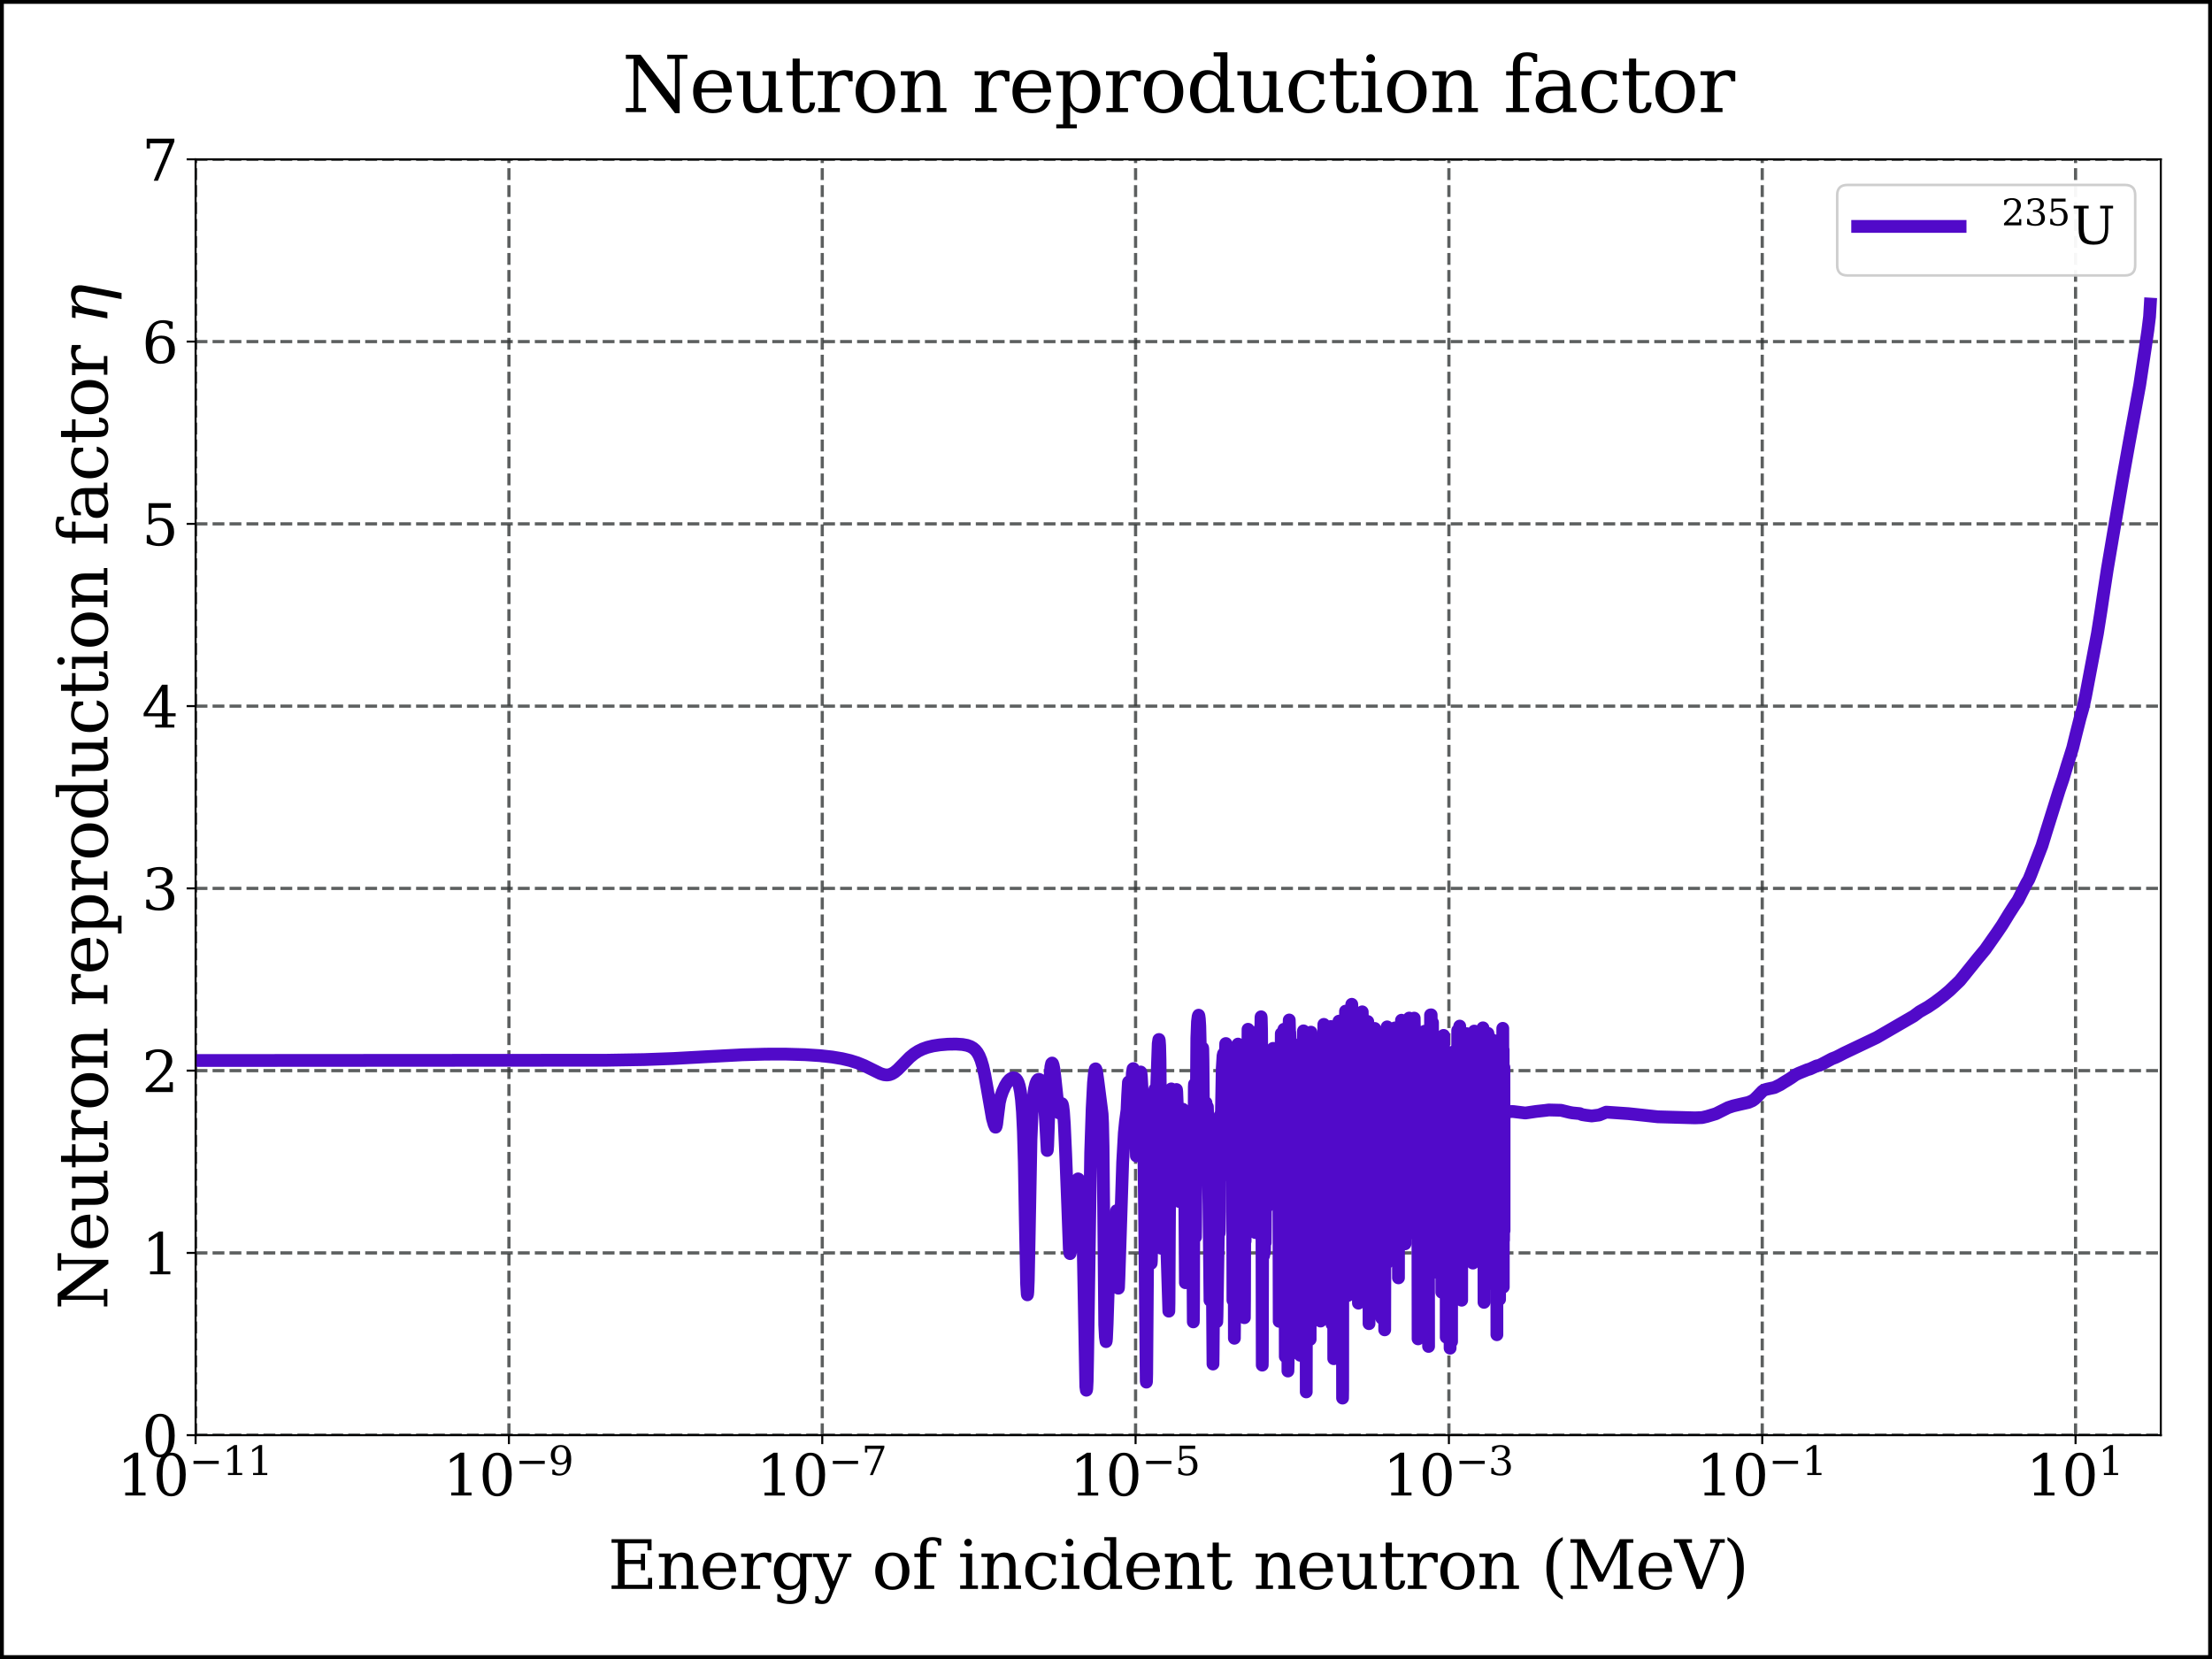 <?xml version="1.0" encoding="utf-8" standalone="no"?>
<!DOCTYPE svg PUBLIC "-//W3C//DTD SVG 1.1//EN"
  "http://www.w3.org/Graphics/SVG/1.1/DTD/svg11.dtd">
<svg xmlns:xlink="http://www.w3.org/1999/xlink" width="864pt" height="648pt" viewBox="0 0 864 648" xmlns="http://www.w3.org/2000/svg" version="1.1">
 <rect x="0" y="0" width="864" height="648" fill="#808080" stroke="none"/>
 <defs>
  <style type="text/css">*{stroke-linejoin: round; stroke-linecap: butt}</style>
 </defs>
 <g id="figure_1">
  <g id="patch_1">
   <path d="M 0 648 
L 864 648 
L 864 0 
L 0 0 
z
" style="fill: #ffffff; stroke: #000000; stroke-width: 3; stroke-linejoin: miter"/>
  </g>
  <g id="axes_1">
   <g id="patch_2">
    <path d="M 76.4 560.571 
L 844 560.571 
L 844 62.234 
L 76.4 62.234 
L 76.4 560.571 
z
" style="fill: none"/>
   </g>
   <g id="matplotlib.axis_1">
    <g id="xtick_1">
     <g id="line2d_1">
      <path d="M 76.4 560.571 
L 76.4 62.234 
" clip-path="url(#pea6c6965c2)" style="fill: none; stroke-dasharray: 4.625,2; stroke-dashoffset: 0; stroke: #343837; stroke-opacity: 0.8; stroke-width: 1.25"/>
     </g>
     <g id="line2d_2">
      <defs>
       <path id="m82778f4c86" d="M 0 0 
L 0 3.5 
" style="stroke: #000000; stroke-width: 0.8"/>
      </defs>
      <g>
       <use xlink:href="#m82778f4c86" x="76.4" y="560.571" style="stroke: #000000; stroke-width: 0.8"/>
      </g>
     </g>
     <g id="text_1">
      <!-- $\mathdefault{10^{-11}}$ -->
      <g transform="translate(45.71 584.288) scale(0.22 -0.22)">
       <defs>
        <path id="DejaVuSerif-31" d="M 909 0 
L 909 331 
L 1722 331 
L 1722 4213 
L 781 3603 
L 781 4013 
L 1919 4750 
L 2350 4750 
L 2350 331 
L 3163 331 
L 3163 0 
L 909 0 
z
" transform="scale(0.016)"/>
        <path id="DejaVuSerif-30" d="M 2034 219 
Q 2513 219 2750 744 
Q 2988 1269 2988 2328 
Q 2988 3391 2750 3916 
Q 2513 4441 2034 4441 
Q 1556 4441 1318 3916 
Q 1081 3391 1081 2328 
Q 1081 1269 1318 744 
Q 1556 219 2034 219 
z
M 2034 -91 
Q 1275 -91 848 546 
Q 422 1184 422 2328 
Q 422 3475 848 4112 
Q 1275 4750 2034 4750 
Q 2797 4750 3222 4112 
Q 3647 3475 3647 2328 
Q 3647 1184 3222 546 
Q 2797 -91 2034 -91 
z
" transform="scale(0.016)"/>
        <path id="DejaVuSerif-2212" d="M 678 2259 
L 4684 2259 
L 4684 1753 
L 678 1753 
L 678 2259 
z
" transform="scale(0.016)"/>
       </defs>
       <use xlink:href="#DejaVuSerif-31" transform="translate(0 0.713)"/>
       <use xlink:href="#DejaVuSerif-30" transform="translate(63.623 0.713)"/>
       <use xlink:href="#DejaVuSerif-2212" transform="translate(128.154 37.047) scale(0.7)"/>
       <use xlink:href="#DejaVuSerif-31" transform="translate(186.807 37.047) scale(0.7)"/>
       <use xlink:href="#DejaVuSerif-31" transform="translate(231.343 37.047) scale(0.7)"/>
      </g>
     </g>
    </g>
    <g id="xtick_2">
     <g id="line2d_3">
      <path d="M 198.785 560.571 
L 198.785 62.234 
" clip-path="url(#pea6c6965c2)" style="fill: none; stroke-dasharray: 4.625,2; stroke-dashoffset: 0; stroke: #343837; stroke-opacity: 0.8; stroke-width: 1.25"/>
     </g>
     <g id="line2d_4">
      <g>
       <use xlink:href="#m82778f4c86" x="198.785" y="560.571" style="stroke: #000000; stroke-width: 0.8"/>
      </g>
     </g>
     <g id="text_2">
      <!-- $\mathdefault{10^{-9}}$ -->
      <g transform="translate(173.045 584.288) scale(0.22 -0.22)">
       <defs>
        <path id="DejaVuSerif-39" d="M 2994 2091 
Q 2784 1856 2512 1740 
Q 2241 1625 1900 1625 
Q 1206 1625 804 2044 
Q 403 2463 403 3188 
Q 403 3897 839 4323 
Q 1275 4750 2003 4750 
Q 2794 4750 3217 4161 
Q 3641 3572 3641 2478 
Q 3641 1253 3137 581 
Q 2634 -91 1722 -91 
Q 1475 -91 1203 -44 
Q 931 3 647 97 
L 647 872 
L 997 872 
Q 1038 556 1241 387 
Q 1444 219 1784 219 
Q 2391 219 2687 676 
Q 2984 1134 2994 2091 
z
M 1978 4441 
Q 1534 4441 1298 4117 
Q 1063 3794 1063 3188 
Q 1063 2581 1298 2256 
Q 1534 1931 1978 1931 
Q 2422 1931 2658 2245 
Q 2894 2559 2894 3150 
Q 2894 3772 2656 4106 
Q 2419 4441 1978 4441 
z
" transform="scale(0.016)"/>
       </defs>
       <use xlink:href="#DejaVuSerif-31" transform="translate(0 0.713)"/>
       <use xlink:href="#DejaVuSerif-30" transform="translate(63.623 0.713)"/>
       <use xlink:href="#DejaVuSerif-2212" transform="translate(128.154 37.047) scale(0.7)"/>
       <use xlink:href="#DejaVuSerif-39" transform="translate(186.807 37.047) scale(0.7)"/>
      </g>
     </g>
    </g>
    <g id="xtick_3">
     <g id="line2d_5">
      <path d="M 321.169 560.571 
L 321.169 62.234 
" clip-path="url(#pea6c6965c2)" style="fill: none; stroke-dasharray: 4.625,2; stroke-dashoffset: 0; stroke: #343837; stroke-opacity: 0.8; stroke-width: 1.25"/>
     </g>
     <g id="line2d_6">
      <g>
       <use xlink:href="#m82778f4c86" x="321.169" y="560.571" style="stroke: #000000; stroke-width: 0.8"/>
      </g>
     </g>
     <g id="text_3">
      <!-- $\mathdefault{10^{-7}}$ -->
      <g transform="translate(295.429 584.288) scale(0.22 -0.22)">
       <defs>
        <path id="DejaVuSerif-37" d="M 3609 4347 
L 1784 0 
L 1319 0 
L 3059 4153 
L 903 4153 
L 903 3578 
L 538 3578 
L 538 4666 
L 3609 4666 
L 3609 4347 
z
" transform="scale(0.016)"/>
       </defs>
       <use xlink:href="#DejaVuSerif-31" transform="translate(0 0.631)"/>
       <use xlink:href="#DejaVuSerif-30" transform="translate(63.623 0.631)"/>
       <use xlink:href="#DejaVuSerif-2212" transform="translate(128.154 36.966) scale(0.7)"/>
       <use xlink:href="#DejaVuSerif-37" transform="translate(186.807 36.966) scale(0.7)"/>
      </g>
     </g>
    </g>
    <g id="xtick_4">
     <g id="line2d_7">
      <path d="M 443.554 560.571 
L 443.554 62.234 
" clip-path="url(#pea6c6965c2)" style="fill: none; stroke-dasharray: 4.625,2; stroke-dashoffset: 0; stroke: #343837; stroke-opacity: 0.8; stroke-width: 1.25"/>
     </g>
     <g id="line2d_8">
      <g>
       <use xlink:href="#m82778f4c86" x="443.554" y="560.571" style="stroke: #000000; stroke-width: 0.8"/>
      </g>
     </g>
     <g id="text_4">
      <!-- $\mathdefault{10^{-5}}$ -->
      <g transform="translate(417.814 584.288) scale(0.22 -0.22)">
       <defs>
        <path id="DejaVuSerif-35" d="M 3219 4666 
L 3219 4153 
L 1081 4153 
L 1081 2816 
Q 1244 2928 1461 2984 
Q 1678 3041 1947 3041 
Q 2703 3041 3140 2622 
Q 3578 2203 3578 1478 
Q 3578 738 3136 323 
Q 2694 -91 1894 -91 
Q 1572 -91 1234 -12 
Q 897 66 544 225 
L 544 1131 
L 897 1131 
Q 925 688 1179 453 
Q 1434 219 1894 219 
Q 2388 219 2653 544 
Q 2919 869 2919 1478 
Q 2919 2084 2655 2407 
Q 2391 2731 1894 2731 
Q 1613 2731 1398 2631 
Q 1184 2531 1019 2322 
L 750 2322 
L 750 4666 
L 3219 4666 
z
" transform="scale(0.016)"/>
       </defs>
       <use xlink:href="#DejaVuSerif-31" transform="translate(0 0.631)"/>
       <use xlink:href="#DejaVuSerif-30" transform="translate(63.623 0.631)"/>
       <use xlink:href="#DejaVuSerif-2212" transform="translate(128.154 36.966) scale(0.7)"/>
       <use xlink:href="#DejaVuSerif-35" transform="translate(186.807 36.966) scale(0.7)"/>
      </g>
     </g>
    </g>
    <g id="xtick_5">
     <g id="line2d_9">
      <path d="M 565.938 560.571 
L 565.938 62.234 
" clip-path="url(#pea6c6965c2)" style="fill: none; stroke-dasharray: 4.625,2; stroke-dashoffset: 0; stroke: #343837; stroke-opacity: 0.8; stroke-width: 1.25"/>
     </g>
     <g id="line2d_10">
      <g>
       <use xlink:href="#m82778f4c86" x="565.938" y="560.571" style="stroke: #000000; stroke-width: 0.8"/>
      </g>
     </g>
     <g id="text_5">
      <!-- $\mathdefault{10^{-3}}$ -->
      <g transform="translate(540.198 584.288) scale(0.22 -0.22)">
       <defs>
        <path id="DejaVuSerif-33" d="M 622 4469 
Q 988 4606 1323 4678 
Q 1659 4750 1953 4750 
Q 2638 4750 3022 4454 
Q 3406 4159 3406 3634 
Q 3406 3213 3140 2930 
Q 2875 2647 2388 2547 
Q 2963 2466 3280 2130 
Q 3597 1794 3597 1259 
Q 3597 606 3158 257 
Q 2719 -91 1894 -91 
Q 1528 -91 1179 -12 
Q 831 66 488 225 
L 488 1131 
L 838 1131 
Q 869 681 1141 450 
Q 1413 219 1906 219 
Q 2384 219 2661 495 
Q 2938 772 2938 1253 
Q 2938 1803 2653 2086 
Q 2369 2369 1819 2369 
L 1522 2369 
L 1522 2688 
L 1678 2688 
Q 2225 2688 2498 2914 
Q 2772 3141 2772 3597 
Q 2772 4006 2547 4223 
Q 2322 4441 1900 4441 
Q 1478 4441 1245 4241 
Q 1013 4041 972 3647 
L 622 3647 
L 622 4469 
z
" transform="scale(0.016)"/>
       </defs>
       <use xlink:href="#DejaVuSerif-31" transform="translate(0 0.713)"/>
       <use xlink:href="#DejaVuSerif-30" transform="translate(63.623 0.713)"/>
       <use xlink:href="#DejaVuSerif-2212" transform="translate(128.154 37.047) scale(0.7)"/>
       <use xlink:href="#DejaVuSerif-33" transform="translate(186.807 37.047) scale(0.7)"/>
      </g>
     </g>
    </g>
    <g id="xtick_6">
     <g id="line2d_11">
      <path d="M 688.323 560.571 
L 688.323 62.234 
" clip-path="url(#pea6c6965c2)" style="fill: none; stroke-dasharray: 4.625,2; stroke-dashoffset: 0; stroke: #343837; stroke-opacity: 0.8; stroke-width: 1.25"/>
     </g>
     <g id="line2d_12">
      <g>
       <use xlink:href="#m82778f4c86" x="688.323" y="560.571" style="stroke: #000000; stroke-width: 0.8"/>
      </g>
     </g>
     <g id="text_6">
      <!-- $\mathdefault{10^{-1}}$ -->
      <g transform="translate(662.583 584.288) scale(0.22 -0.22)">
       <use xlink:href="#DejaVuSerif-31" transform="translate(0 0.713)"/>
       <use xlink:href="#DejaVuSerif-30" transform="translate(63.623 0.713)"/>
       <use xlink:href="#DejaVuSerif-2212" transform="translate(128.154 37.047) scale(0.7)"/>
       <use xlink:href="#DejaVuSerif-31" transform="translate(186.807 37.047) scale(0.7)"/>
      </g>
     </g>
    </g>
    <g id="xtick_7">
     <g id="line2d_13">
      <path d="M 810.707 560.571 
L 810.707 62.234 
" clip-path="url(#pea6c6965c2)" style="fill: none; stroke-dasharray: 4.625,2; stroke-dashoffset: 0; stroke: #343837; stroke-opacity: 0.8; stroke-width: 1.25"/>
     </g>
     <g id="line2d_14">
      <g>
       <use xlink:href="#m82778f4c86" x="810.707" y="560.571" style="stroke: #000000; stroke-width: 0.8"/>
      </g>
     </g>
     <g id="text_7">
      <!-- $\mathdefault{10^{1}}$ -->
      <g transform="translate(791.347 584.288) scale(0.22 -0.22)">
       <use xlink:href="#DejaVuSerif-31" transform="translate(0 0.713)"/>
       <use xlink:href="#DejaVuSerif-30" transform="translate(63.623 0.713)"/>
       <use xlink:href="#DejaVuSerif-31" transform="translate(128.154 37.047) scale(0.7)"/>
      </g>
     </g>
    </g>
    <g id="text_8">
     <!-- Energy of incident neutron (MeV) -->
     <g transform="translate(237.4 620.619) scale(0.26 -0.26)">
      <defs>
       <path id="DejaVuSerif-45" d="M 353 0 
L 353 331 
L 947 331 
L 947 4331 
L 353 4331 
L 353 4666 
L 4109 4666 
L 4109 3628 
L 3725 3628 
L 3725 4281 
L 1581 4281 
L 1581 2719 
L 3109 2719 
L 3109 3303 
L 3494 3303 
L 3494 1753 
L 3109 1753 
L 3109 2338 
L 1581 2338 
L 1581 384 
L 3775 384 
L 3775 1038 
L 4159 1038 
L 4159 0 
L 353 0 
z
" transform="scale(0.016)"/>
       <path id="DejaVuSerif-6e" d="M 263 0 
L 263 331 
L 781 331 
L 781 2988 
L 231 2988 
L 231 3322 
L 1356 3322 
L 1356 2731 
Q 1516 3069 1770 3241 
Q 2025 3413 2363 3413 
Q 2913 3413 3172 3097 
Q 3431 2781 3431 2113 
L 3431 331 
L 3944 331 
L 3944 0 
L 2356 0 
L 2356 331 
L 2853 331 
L 2853 1931 
Q 2853 2541 2703 2767 
Q 2553 2994 2175 2994 
Q 1775 2994 1565 2701 
Q 1356 2409 1356 1850 
L 1356 331 
L 1856 331 
L 1856 0 
L 263 0 
z
" transform="scale(0.016)"/>
       <path id="DejaVuSerif-65" d="M 3469 1600 
L 991 1600 
L 991 1575 
Q 991 903 1244 561 
Q 1497 219 1991 219 
Q 2369 219 2611 417 
Q 2853 616 2950 1006 
L 3413 1006 
Q 3275 459 2904 184 
Q 2534 -91 1931 -91 
Q 1203 -91 761 389 
Q 319 869 319 1663 
Q 319 2450 753 2931 
Q 1188 3413 1894 3413 
Q 2647 3413 3050 2948 
Q 3453 2484 3469 1600 
z
M 2791 1931 
Q 2772 2513 2545 2808 
Q 2319 3103 1894 3103 
Q 1497 3103 1269 2806 
Q 1041 2509 991 1931 
L 2791 1931 
z
" transform="scale(0.016)"/>
       <path id="DejaVuSerif-72" d="M 3059 3328 
L 3059 2497 
L 2728 2497 
Q 2713 2744 2591 2866 
Q 2469 2988 2234 2988 
Q 1809 2988 1582 2694 
Q 1356 2400 1356 1850 
L 1356 331 
L 2022 331 
L 2022 0 
L 263 0 
L 263 331 
L 781 331 
L 781 2994 
L 231 2994 
L 231 3322 
L 1356 3322 
L 1356 2731 
Q 1525 3078 1790 3245 
Q 2056 3413 2438 3413 
Q 2578 3413 2733 3391 
Q 2888 3369 3059 3328 
z
" transform="scale(0.016)"/>
       <path id="DejaVuSerif-67" d="M 3359 2988 
L 3359 72 
Q 3359 -644 2965 -1033 
Q 2572 -1422 1844 -1422 
Q 1516 -1422 1216 -1362 
Q 916 -1303 641 -1184 
L 641 -488 
L 941 -488 
Q 997 -813 1206 -963 
Q 1416 -1113 1806 -1113 
Q 2313 -1113 2548 -827 
Q 2784 -541 2784 72 
L 2784 519 
Q 2616 206 2355 57 
Q 2094 -91 1709 -91 
Q 1097 -91 708 395 
Q 319 881 319 1663 
Q 319 2444 706 2928 
Q 1094 3413 1709 3413 
Q 2094 3413 2355 3264 
Q 2616 3116 2784 2803 
L 2784 3322 
L 3909 3322 
L 3909 2988 
L 3359 2988 
z
M 2784 1825 
Q 2784 2422 2554 2737 
Q 2325 3053 1888 3053 
Q 1444 3053 1217 2703 
Q 991 2353 991 1663 
Q 991 975 1217 622 
Q 1444 269 1888 269 
Q 2325 269 2554 583 
Q 2784 897 2784 1497 
L 2784 1825 
z
" transform="scale(0.016)"/>
       <path id="DejaVuSerif-79" d="M 1381 -609 
L 1600 -56 
L 359 2988 
L -19 2988 
L -19 3322 
L 1509 3322 
L 1509 2988 
L 978 2988 
L 1913 703 
L 2847 2988 
L 2350 2988 
L 2350 3322 
L 3597 3322 
L 3597 2988 
L 3225 2988 
L 1703 -750 
Q 1547 -1138 1356 -1280 
Q 1166 -1422 819 -1422 
Q 672 -1422 517 -1397 
Q 363 -1372 206 -1325 
L 206 -691 
L 500 -691 
Q 519 -903 608 -995 
Q 697 -1088 884 -1088 
Q 1056 -1088 1161 -992 
Q 1266 -897 1381 -609 
z
" transform="scale(0.016)"/>
       <path id="DejaVuSerif-20" transform="scale(0.016)"/>
       <path id="DejaVuSerif-6f" d="M 1925 219 
Q 2388 219 2623 584 
Q 2859 950 2859 1663 
Q 2859 2375 2623 2739 
Q 2388 3103 1925 3103 
Q 1463 3103 1227 2739 
Q 991 2375 991 1663 
Q 991 950 1228 584 
Q 1466 219 1925 219 
z
M 1925 -91 
Q 1200 -91 759 389 
Q 319 869 319 1663 
Q 319 2456 758 2934 
Q 1197 3413 1925 3413 
Q 2653 3413 3092 2934 
Q 3531 2456 3531 1663 
Q 3531 869 3092 389 
Q 2653 -91 1925 -91 
z
" transform="scale(0.016)"/>
       <path id="DejaVuSerif-66" d="M 2753 4078 
L 2450 4078 
Q 2447 4313 2317 4434 
Q 2188 4556 1941 4556 
Q 1619 4556 1487 4379 
Q 1356 4203 1356 3750 
L 1356 3322 
L 2284 3322 
L 2284 2988 
L 1356 2988 
L 1356 331 
L 2094 331 
L 2094 0 
L 231 0 
L 231 331 
L 781 331 
L 781 2988 
L 231 2988 
L 231 3322 
L 781 3322 
L 781 3738 
Q 781 4294 1070 4578 
Q 1359 4863 1919 4863 
Q 2128 4863 2337 4825 
Q 2547 4788 2753 4709 
L 2753 4078 
z
" transform="scale(0.016)"/>
       <path id="DejaVuSerif-69" d="M 622 4353 
Q 622 4497 726 4603 
Q 831 4709 978 4709 
Q 1122 4709 1226 4603 
Q 1331 4497 1331 4353 
Q 1331 4206 1228 4103 
Q 1125 4000 978 4000 
Q 831 4000 726 4103 
Q 622 4206 622 4353 
z
M 1356 331 
L 1900 331 
L 1900 0 
L 231 0 
L 231 331 
L 781 331 
L 781 2988 
L 231 2988 
L 231 3322 
L 1356 3322 
L 1356 331 
z
" transform="scale(0.016)"/>
       <path id="DejaVuSerif-63" d="M 3291 997 
Q 3169 466 2822 187 
Q 2475 -91 1925 -91 
Q 1200 -91 759 389 
Q 319 869 319 1663 
Q 319 2459 759 2936 
Q 1200 3413 1925 3413 
Q 2241 3413 2553 3339 
Q 2866 3266 3181 3116 
L 3181 2266 
L 2847 2266 
Q 2781 2703 2561 2903 
Q 2341 3103 1931 3103 
Q 1466 3103 1228 2742 
Q 991 2381 991 1663 
Q 991 944 1227 581 
Q 1463 219 1931 219 
Q 2303 219 2525 412 
Q 2747 606 2828 997 
L 3291 997 
z
" transform="scale(0.016)"/>
       <path id="DejaVuSerif-64" d="M 3359 331 
L 3909 331 
L 3909 0 
L 2784 0 
L 2784 519 
Q 2616 206 2355 57 
Q 2094 -91 1709 -91 
Q 1097 -91 708 395 
Q 319 881 319 1663 
Q 319 2444 706 2928 
Q 1094 3413 1709 3413 
Q 2094 3413 2355 3264 
Q 2616 3116 2784 2803 
L 2784 4531 
L 2241 4531 
L 2241 4863 
L 3359 4863 
L 3359 331 
z
M 2784 1497 
L 2784 1825 
Q 2784 2422 2554 2737 
Q 2325 3053 1888 3053 
Q 1444 3053 1217 2703 
Q 991 2353 991 1663 
Q 991 975 1217 622 
Q 1444 269 1888 269 
Q 2325 269 2554 583 
Q 2784 897 2784 1497 
z
" transform="scale(0.016)"/>
       <path id="DejaVuSerif-74" d="M 691 2988 
L 184 2988 
L 184 3322 
L 691 3322 
L 691 4353 
L 1269 4353 
L 1269 3322 
L 2350 3322 
L 2350 2988 
L 1269 2988 
L 1269 878 
Q 1269 456 1350 337 
Q 1431 219 1650 219 
Q 1875 219 1978 351 
Q 2081 484 2088 781 
L 2522 781 
Q 2497 328 2275 118 
Q 2053 -91 1600 -91 
Q 1103 -91 897 129 
Q 691 350 691 878 
L 691 2988 
z
" transform="scale(0.016)"/>
       <path id="DejaVuSerif-75" d="M 2266 3322 
L 3341 3322 
L 3341 331 
L 3884 331 
L 3884 0 
L 2766 0 
L 2766 588 
Q 2606 256 2353 82 
Q 2100 -91 1766 -91 
Q 1213 -91 952 223 
Q 691 538 691 1209 
L 691 2988 
L 172 2988 
L 172 3322 
L 1269 3322 
L 1269 1388 
Q 1269 781 1417 556 
Q 1566 331 1947 331 
Q 2347 331 2556 625 
Q 2766 919 2766 1478 
L 2766 2988 
L 2266 2988 
L 2266 3322 
z
" transform="scale(0.016)"/>
       <path id="DejaVuSerif-28" d="M 2041 -997 
Q 1281 -656 893 83 
Q 506 822 506 1931 
Q 506 3044 893 3783 
Q 1281 4522 2041 4863 
L 2041 4556 
Q 1559 4225 1350 3623 
Q 1141 3022 1141 1931 
Q 1141 844 1350 242 
Q 1559 -359 2041 -691 
L 2041 -997 
z
" transform="scale(0.016)"/>
       <path id="DejaVuSerif-4d" d="M 353 0 
L 353 331 
L 947 331 
L 947 4331 
L 319 4331 
L 319 4666 
L 1678 4666 
L 3316 1344 
L 4953 4666 
L 6228 4666 
L 6228 4331 
L 5606 4331 
L 5606 331 
L 6203 331 
L 6203 0 
L 4378 0 
L 4378 331 
L 4972 331 
L 4972 3938 
L 3372 684 
L 2931 684 
L 1331 3938 
L 1331 331 
L 1925 331 
L 1925 0 
L 353 0 
z
" transform="scale(0.016)"/>
       <path id="DejaVuSerif-56" d="M 1119 4331 
L 2497 750 
L 3872 4331 
L 3347 4331 
L 3347 4666 
L 4716 4666 
L 4716 4331 
L 4263 4331 
L 2597 0 
L 2059 0 
L 403 4331 
L -63 4331 
L -63 4666 
L 1638 4666 
L 1638 4331 
L 1119 4331 
z
" transform="scale(0.016)"/>
       <path id="DejaVuSerif-29" d="M 453 -997 
L 453 -691 
Q 934 -359 1145 242 
Q 1356 844 1356 1931 
Q 1356 3022 1145 3623 
Q 934 4225 453 4556 
L 453 4863 
Q 1216 4522 1603 3783 
Q 1991 3044 1991 1931 
Q 1991 822 1603 83 
Q 1216 -656 453 -997 
z
" transform="scale(0.016)"/>
      </defs>
      <use xlink:href="#DejaVuSerif-45"/>
      <use xlink:href="#DejaVuSerif-6e" transform="translate(72.998 0)"/>
      <use xlink:href="#DejaVuSerif-65" transform="translate(137.402 0)"/>
      <use xlink:href="#DejaVuSerif-72" transform="translate(196.582 0)"/>
      <use xlink:href="#DejaVuSerif-67" transform="translate(244.385 0)"/>
      <use xlink:href="#DejaVuSerif-79" transform="translate(308.398 0)"/>
      <use xlink:href="#DejaVuSerif-20" transform="translate(364.893 0)"/>
      <use xlink:href="#DejaVuSerif-6f" transform="translate(396.68 0)"/>
      <use xlink:href="#DejaVuSerif-66" transform="translate(456.885 0)"/>
      <use xlink:href="#DejaVuSerif-20" transform="translate(493.896 0)"/>
      <use xlink:href="#DejaVuSerif-69" transform="translate(525.684 0)"/>
      <use xlink:href="#DejaVuSerif-6e" transform="translate(557.666 0)"/>
      <use xlink:href="#DejaVuSerif-63" transform="translate(622.07 0)"/>
      <use xlink:href="#DejaVuSerif-69" transform="translate(678.076 0)"/>
      <use xlink:href="#DejaVuSerif-64" transform="translate(710.059 0)"/>
      <use xlink:href="#DejaVuSerif-65" transform="translate(774.072 0)"/>
      <use xlink:href="#DejaVuSerif-6e" transform="translate(833.252 0)"/>
      <use xlink:href="#DejaVuSerif-74" transform="translate(897.656 0)"/>
      <use xlink:href="#DejaVuSerif-20" transform="translate(937.842 0)"/>
      <use xlink:href="#DejaVuSerif-6e" transform="translate(969.629 0)"/>
      <use xlink:href="#DejaVuSerif-65" transform="translate(1034.033 0)"/>
      <use xlink:href="#DejaVuSerif-75" transform="translate(1093.213 0)"/>
      <use xlink:href="#DejaVuSerif-74" transform="translate(1157.617 0)"/>
      <use xlink:href="#DejaVuSerif-72" transform="translate(1197.803 0)"/>
      <use xlink:href="#DejaVuSerif-6f" transform="translate(1245.605 0)"/>
      <use xlink:href="#DejaVuSerif-6e" transform="translate(1305.811 0)"/>
      <use xlink:href="#DejaVuSerif-20" transform="translate(1370.215 0)"/>
      <use xlink:href="#DejaVuSerif-28" transform="translate(1402.002 0)"/>
      <use xlink:href="#DejaVuSerif-4d" transform="translate(1441.016 0)"/>
      <use xlink:href="#DejaVuSerif-65" transform="translate(1543.408 0)"/>
      <use xlink:href="#DejaVuSerif-56" transform="translate(1602.588 0)"/>
      <use xlink:href="#DejaVuSerif-29" transform="translate(1674.805 0)"/>
     </g>
    </g>
   </g>
   <g id="matplotlib.axis_2">
    <g id="ytick_1">
     <g id="line2d_15">
      <path d="M 76.4 560.571 
L 844 560.571 
" clip-path="url(#pea6c6965c2)" style="fill: none; stroke-dasharray: 4.625,2; stroke-dashoffset: 0; stroke: #343837; stroke-opacity: 0.8; stroke-width: 1.25"/>
     </g>
     <g id="line2d_16">
      <defs>
       <path id="mf9521b5c7d" d="M 0 0 
L -3.5 0 
" style="stroke: #000000; stroke-width: 0.8"/>
      </defs>
      <g>
       <use xlink:href="#mf9521b5c7d" x="76.4" y="560.571" style="stroke: #000000; stroke-width: 0.8"/>
      </g>
     </g>
     <g id="text_9">
      <!-- 0 -->
      <g transform="translate(55.403 568.929) scale(0.22 -0.22)">
       <use xlink:href="#DejaVuSerif-30"/>
      </g>
     </g>
    </g>
    <g id="ytick_2">
     <g id="line2d_17">
      <path d="M 76.4 489.38 
L 844 489.38 
" clip-path="url(#pea6c6965c2)" style="fill: none; stroke-dasharray: 4.625,2; stroke-dashoffset: 0; stroke: #343837; stroke-opacity: 0.8; stroke-width: 1.25"/>
     </g>
     <g id="line2d_18">
      <g>
       <use xlink:href="#mf9521b5c7d" x="76.4" y="489.38" style="stroke: #000000; stroke-width: 0.8"/>
      </g>
     </g>
     <g id="text_10">
      <!-- 1 -->
      <g transform="translate(55.403 497.738) scale(0.22 -0.22)">
       <use xlink:href="#DejaVuSerif-31"/>
      </g>
     </g>
    </g>
    <g id="ytick_3">
     <g id="line2d_19">
      <path d="M 76.4 418.189 
L 844 418.189 
" clip-path="url(#pea6c6965c2)" style="fill: none; stroke-dasharray: 4.625,2; stroke-dashoffset: 0; stroke: #343837; stroke-opacity: 0.8; stroke-width: 1.25"/>
     </g>
     <g id="line2d_20">
      <g>
       <use xlink:href="#mf9521b5c7d" x="76.4" y="418.189" style="stroke: #000000; stroke-width: 0.8"/>
      </g>
     </g>
     <g id="text_11">
      <!-- 2 -->
      <g transform="translate(55.403 426.547) scale(0.22 -0.22)">
       <defs>
        <path id="DejaVuSerif-32" d="M 819 3553 
L 469 3553 
L 469 4384 
Q 803 4563 1142 4656 
Q 1481 4750 1806 4750 
Q 2534 4750 2956 4397 
Q 3378 4044 3378 3438 
Q 3378 2753 2422 1800 
Q 2347 1728 2309 1691 
L 1131 513 
L 3078 513 
L 3078 1088 
L 3444 1088 
L 3444 0 
L 434 0 
L 434 341 
L 1850 1753 
Q 2319 2222 2519 2614 
Q 2719 3006 2719 3438 
Q 2719 3909 2473 4175 
Q 2228 4441 1797 4441 
Q 1350 4441 1106 4219 
Q 863 3997 819 3553 
z
" transform="scale(0.016)"/>
       </defs>
       <use xlink:href="#DejaVuSerif-32"/>
      </g>
     </g>
    </g>
    <g id="ytick_4">
     <g id="line2d_21">
      <path d="M 76.4 346.998 
L 844 346.998 
" clip-path="url(#pea6c6965c2)" style="fill: none; stroke-dasharray: 4.625,2; stroke-dashoffset: 0; stroke: #343837; stroke-opacity: 0.8; stroke-width: 1.25"/>
     </g>
     <g id="line2d_22">
      <g>
       <use xlink:href="#mf9521b5c7d" x="76.4" y="346.998" style="stroke: #000000; stroke-width: 0.8"/>
      </g>
     </g>
     <g id="text_12">
      <!-- 3 -->
      <g transform="translate(55.403 355.356) scale(0.22 -0.22)">
       <use xlink:href="#DejaVuSerif-33"/>
      </g>
     </g>
    </g>
    <g id="ytick_5">
     <g id="line2d_23">
      <path d="M 76.4 275.807 
L 844 275.807 
" clip-path="url(#pea6c6965c2)" style="fill: none; stroke-dasharray: 4.625,2; stroke-dashoffset: 0; stroke: #343837; stroke-opacity: 0.8; stroke-width: 1.25"/>
     </g>
     <g id="line2d_24">
      <g>
       <use xlink:href="#mf9521b5c7d" x="76.4" y="275.807" style="stroke: #000000; stroke-width: 0.8"/>
      </g>
     </g>
     <g id="text_13">
      <!-- 4 -->
      <g transform="translate(55.403 284.165) scale(0.22 -0.22)">
       <defs>
        <path id="DejaVuSerif-34" d="M 2234 1581 
L 2234 4063 
L 641 1581 
L 2234 1581 
z
M 3609 0 
L 1484 0 
L 1484 331 
L 2234 331 
L 2234 1247 
L 197 1247 
L 197 1588 
L 2241 4750 
L 2859 4750 
L 2859 1581 
L 3750 1581 
L 3750 1247 
L 2859 1247 
L 2859 331 
L 3609 331 
L 3609 0 
z
" transform="scale(0.016)"/>
       </defs>
       <use xlink:href="#DejaVuSerif-34"/>
      </g>
     </g>
    </g>
    <g id="ytick_6">
     <g id="line2d_25">
      <path d="M 76.4 204.616 
L 844 204.616 
" clip-path="url(#pea6c6965c2)" style="fill: none; stroke-dasharray: 4.625,2; stroke-dashoffset: 0; stroke: #343837; stroke-opacity: 0.8; stroke-width: 1.25"/>
     </g>
     <g id="line2d_26">
      <g>
       <use xlink:href="#mf9521b5c7d" x="76.4" y="204.616" style="stroke: #000000; stroke-width: 0.8"/>
      </g>
     </g>
     <g id="text_14">
      <!-- 5 -->
      <g transform="translate(55.403 212.974) scale(0.22 -0.22)">
       <use xlink:href="#DejaVuSerif-35"/>
      </g>
     </g>
    </g>
    <g id="ytick_7">
     <g id="line2d_27">
      <path d="M 76.4 133.425 
L 844 133.425 
" clip-path="url(#pea6c6965c2)" style="fill: none; stroke-dasharray: 4.625,2; stroke-dashoffset: 0; stroke: #343837; stroke-opacity: 0.8; stroke-width: 1.25"/>
     </g>
     <g id="line2d_28">
      <g>
       <use xlink:href="#mf9521b5c7d" x="76.4" y="133.425" style="stroke: #000000; stroke-width: 0.8"/>
      </g>
     </g>
     <g id="text_15">
      <!-- 6 -->
      <g transform="translate(55.403 141.783) scale(0.22 -0.22)">
       <defs>
        <path id="DejaVuSerif-36" d="M 2094 219 
Q 2534 219 2771 542 
Q 3009 866 3009 1472 
Q 3009 2078 2771 2401 
Q 2534 2725 2094 2725 
Q 1647 2725 1412 2412 
Q 1178 2100 1178 1509 
Q 1178 888 1415 553 
Q 1653 219 2094 219 
z
M 1075 2569 
Q 1288 2803 1556 2918 
Q 1825 3034 2163 3034 
Q 2859 3034 3264 2615 
Q 3669 2197 3669 1472 
Q 3669 763 3233 336 
Q 2797 -91 2069 -91 
Q 1278 -91 853 498 
Q 428 1088 428 2181 
Q 428 3406 931 4078 
Q 1434 4750 2350 4750 
Q 2597 4750 2869 4703 
Q 3141 4656 3425 4563 
L 3425 3794 
L 3072 3794 
Q 3034 4109 2831 4275 
Q 2628 4441 2284 4441 
Q 1678 4441 1381 3981 
Q 1084 3522 1075 2569 
z
" transform="scale(0.016)"/>
       </defs>
       <use xlink:href="#DejaVuSerif-36"/>
      </g>
     </g>
    </g>
    <g id="ytick_8">
     <g id="line2d_29">
      <path d="M 76.4 62.234 
L 844 62.234 
" clip-path="url(#pea6c6965c2)" style="fill: none; stroke-dasharray: 4.625,2; stroke-dashoffset: 0; stroke: #343837; stroke-opacity: 0.8; stroke-width: 1.25"/>
     </g>
     <g id="line2d_30">
      <g>
       <use xlink:href="#mf9521b5c7d" x="76.4" y="62.234" style="stroke: #000000; stroke-width: 0.8"/>
      </g>
     </g>
     <g id="text_16">
      <!-- 7 -->
      <g transform="translate(55.403 70.592) scale(0.22 -0.22)">
       <use xlink:href="#DejaVuSerif-37"/>
      </g>
     </g>
    </g>
    <g id="text_17">
     <!-- Neutron reproduction factor $\eta$ -->
     <g transform="translate(41.943 511.603) rotate(-90) scale(0.26 -0.26)">
      <defs>
       <path id="DejaVuSerif-4e" d="M 313 0 
L 313 331 
L 941 331 
L 941 4331 
L 313 4331 
L 313 4666 
L 1509 4666 
L 4306 984 
L 4306 4331 
L 3681 4331 
L 3681 4666 
L 5319 4666 
L 5319 4331 
L 4691 4331 
L 4691 -91 
L 4313 -91 
L 1325 3841 
L 1325 331 
L 1953 331 
L 1953 0 
L 313 0 
z
" transform="scale(0.016)"/>
       <path id="DejaVuSerif-70" d="M 1313 1825 
L 1313 1497 
Q 1313 897 1542 583 
Q 1772 269 2209 269 
Q 2650 269 2876 622 
Q 3103 975 3103 1663 
Q 3103 2353 2876 2703 
Q 2650 3053 2209 3053 
Q 1772 3053 1542 2737 
Q 1313 2422 1313 1825 
z
M 738 2988 
L 184 2988 
L 184 3322 
L 1313 3322 
L 1313 2803 
Q 1481 3116 1742 3264 
Q 2003 3413 2388 3413 
Q 3000 3413 3387 2928 
Q 3775 2444 3775 1663 
Q 3775 881 3387 395 
Q 3000 -91 2388 -91 
Q 2003 -91 1742 57 
Q 1481 206 1313 519 
L 1313 -997 
L 1856 -997 
L 1856 -1331 
L 184 -1331 
L 184 -997 
L 738 -997 
L 738 2988 
z
" transform="scale(0.016)"/>
       <path id="DejaVuSerif-61" d="M 2547 1044 
L 2547 1747 
L 1806 1747 
Q 1378 1747 1168 1562 
Q 959 1378 959 997 
Q 959 650 1171 447 
Q 1384 244 1747 244 
Q 2106 244 2326 466 
Q 2547 688 2547 1044 
z
M 3122 2075 
L 3122 331 
L 3634 331 
L 3634 0 
L 2547 0 
L 2547 359 
Q 2356 128 2106 18 
Q 1856 -91 1522 -91 
Q 969 -91 644 203 
Q 319 497 319 997 
Q 319 1513 691 1797 
Q 1063 2081 1741 2081 
L 2547 2081 
L 2547 2309 
Q 2547 2688 2317 2895 
Q 2088 3103 1672 3103 
Q 1328 3103 1125 2947 
Q 922 2791 872 2484 
L 575 2484 
L 575 3156 
Q 875 3284 1158 3348 
Q 1441 3413 1709 3413 
Q 2400 3413 2761 3070 
Q 3122 2728 3122 2075 
z
" transform="scale(0.016)"/>
       <path id="DejaVuSerif-Italic-3b7" d="M 1153 0 
L 578 0 
L 1159 2988 
L 609 2988 
L 675 3322 
L 1800 3322 
L 1684 2731 
Q 1909 3069 2198 3241 
Q 2488 3413 2825 3413 
Q 3366 3413 3572 3097 
Q 3772 2791 3641 2113 
L 2969 -1331 
L 2391 -1331 
L 3025 1931 
Q 3144 2541 3037 2767 
Q 2931 2994 2553 2994 
Q 2153 2994 1887 2701 
Q 1622 2409 1513 1850 
L 1153 0 
z
" transform="scale(0.016)"/>
      </defs>
      <use xlink:href="#DejaVuSerif-4e" transform="translate(0 0.016)"/>
      <use xlink:href="#DejaVuSerif-65" transform="translate(87.5 0.016)"/>
      <use xlink:href="#DejaVuSerif-75" transform="translate(146.68 0.016)"/>
      <use xlink:href="#DejaVuSerif-74" transform="translate(211.084 0.016)"/>
      <use xlink:href="#DejaVuSerif-72" transform="translate(251.27 0.016)"/>
      <use xlink:href="#DejaVuSerif-6f" transform="translate(299.072 0.016)"/>
      <use xlink:href="#DejaVuSerif-6e" transform="translate(359.277 0.016)"/>
      <use xlink:href="#DejaVuSerif-20" transform="translate(423.682 0.016)"/>
      <use xlink:href="#DejaVuSerif-72" transform="translate(455.469 0.016)"/>
      <use xlink:href="#DejaVuSerif-65" transform="translate(503.271 0.016)"/>
      <use xlink:href="#DejaVuSerif-70" transform="translate(562.451 0.016)"/>
      <use xlink:href="#DejaVuSerif-72" transform="translate(626.465 0.016)"/>
      <use xlink:href="#DejaVuSerif-6f" transform="translate(674.268 0.016)"/>
      <use xlink:href="#DejaVuSerif-64" transform="translate(734.473 0.016)"/>
      <use xlink:href="#DejaVuSerif-75" transform="translate(798.486 0.016)"/>
      <use xlink:href="#DejaVuSerif-63" transform="translate(862.891 0.016)"/>
      <use xlink:href="#DejaVuSerif-74" transform="translate(918.896 0.016)"/>
      <use xlink:href="#DejaVuSerif-69" transform="translate(959.082 0.016)"/>
      <use xlink:href="#DejaVuSerif-6f" transform="translate(991.064 0.016)"/>
      <use xlink:href="#DejaVuSerif-6e" transform="translate(1051.27 0.016)"/>
      <use xlink:href="#DejaVuSerif-20" transform="translate(1115.674 0.016)"/>
      <use xlink:href="#DejaVuSerif-66" transform="translate(1147.461 0.016)"/>
      <use xlink:href="#DejaVuSerif-61" transform="translate(1184.473 0.016)"/>
      <use xlink:href="#DejaVuSerif-63" transform="translate(1244.092 0.016)"/>
      <use xlink:href="#DejaVuSerif-74" transform="translate(1300.098 0.016)"/>
      <use xlink:href="#DejaVuSerif-6f" transform="translate(1340.283 0.016)"/>
      <use xlink:href="#DejaVuSerif-72" transform="translate(1400.488 0.016)"/>
      <use xlink:href="#DejaVuSerif-20" transform="translate(1448.291 0.016)"/>
      <use xlink:href="#DejaVuSerif-Italic-3b7" transform="translate(1480.078 0.016)"/>
     </g>
    </g>
   </g>
   <g id="line2d_31">
    <path d="M 76.4 414.234 
L 236.884 414.127 
L 251.643 413.871 
L 263.004 413.454 
L 275.205 412.784 
L 290.178 411.991 
L 299.073 411.748 
L 307.158 411.743 
L 314.412 411.955 
L 320.337 412.341 
L 325.063 412.863 
L 328.911 413.503 
L 332.102 414.255 
L 334.882 415.13 
L 337.577 416.222 
L 340.501 417.67 
L 343.937 419.36 
L 345.349 419.789 
L 346.457 419.892 
L 347.419 419.768 
L 348.396 419.409 
L 349.404 418.805 
L 350.625 417.793 
L 352.32 416.075 
L 355.336 413.003 
L 357.024 411.62 
L 358.65 410.573 
L 360.353 409.742 
L 362.238 409.071 
L 364.445 408.531 
L 367.056 408.126 
L 370.21 407.864 
L 373.439 407.811 
L 375.967 407.979 
L 377.738 408.309 
L 379.051 408.774 
L 380.09 409.374 
L 380.968 410.138 
L 381.739 411.105 
L 382.464 412.38 
L 383.167 414.088 
L 383.869 416.416 
L 384.617 419.711 
L 385.579 425.073 
L 387.61 436.78 
L 388.282 439.166 
L 388.771 440.249 
L 388.946 440.263 
L 389.091 439.982 
L 389.305 438.963 
L 389.679 435.828 
L 390.336 430.656 
L 390.84 428.511 
L 391.596 426.344 
L 392.596 424.135 
L 393.512 422.641 
L 394.337 421.701 
L 395.085 421.174 
L 395.719 420.99 
L 396.269 421.063 
L 396.75 421.343 
L 397.246 421.921 
L 397.696 422.819 
L 398.132 424.183 
L 398.559 426.268 
L 398.971 429.443 
L 399.361 434.269 
L 399.735 441.945 
L 400.086 454.043 
L 400.506 477.701 
L 400.987 501.477 
L 401.247 505.624 
L 401.3 505.755 
L 401.354 505.619 
L 401.46 504.576 
L 401.644 500.123 
L 401.911 487.056 
L 402.705 444.939 
L 403.14 434.711 
L 403.598 428.81 
L 404.079 425.297 
L 404.56 423.288 
L 405.041 422.156 
L 405.469 421.667 
L 405.805 421.576 
L 406.126 421.726 
L 406.507 422.223 
L 406.866 423.087 
L 407.256 424.652 
L 407.637 427.164 
L 408.011 431.19 
L 408.408 438.168 
L 409.035 449.378 
L 409.088 449.203 
L 409.21 447.617 
L 409.447 440.799 
L 410.119 420.751 
L 410.462 416.661 
L 410.745 415.4 
L 410.959 415.219 
L 411.127 415.399 
L 411.371 416.102 
L 411.699 417.823 
L 412.104 421.269 
L 413.509 434.603 
L 413.639 434.707 
L 413.669 434.683 
L 413.807 434.388 
L 414.112 433.022 
L 414.57 431.237 
L 414.761 431.062 
L 414.784 431.076 
L 414.921 431.289 
L 415.127 432.136 
L 415.395 434.321 
L 415.723 439.059 
L 416.257 450.829 
L 417.051 471.15 
L 417.67 487.851 
L 417.914 489.637 
L 417.968 489.661 
L 418.014 489.59 
L 418.151 488.954 
L 418.426 486.35 
L 419.006 478.458 
L 419.915 466.307 
L 420.434 462.348 
L 420.831 460.803 
L 421.098 460.465 
L 421.251 460.542 
L 421.442 460.916 
L 421.694 461.928 
L 422.007 464.209 
L 422.358 468.508 
L 422.732 476.003 
L 423.114 488.459 
L 423.511 509.287 
L 424.114 541.547 
L 424.328 543.017 
L 424.374 543 
L 424.397 542.947 
L 424.496 542.326 
L 424.641 539.517 
L 424.809 530.856 
L 426.015 450.247 
L 426.588 433.02 
L 427.115 422.914 
L 427.527 418.679 
L 427.809 417.543 
L 427.955 417.482 
L 427.97 417.494 
L 428.13 417.796 
L 428.374 418.865 
L 428.779 421.75 
L 430.215 432.952 
L 430.482 435.113 
L 430.665 438.805 
L 430.856 447.772 
L 431.07 470.097 
L 431.505 517.495 
L 431.757 522.249 
L 432.024 524.032 
L 432.078 523.912 
L 432.192 522.763 
L 432.444 517.167 
L 433.208 493.37 
L 433.627 484.504 
L 433.948 481.799 
L 434.116 481.467 
L 434.131 481.475 
L 434.276 481.762 
L 434.506 482.766 
L 434.735 484.912 
L 435.147 488.89 
L 435.155 488.887 
L 435.239 488.7 
L 435.384 487.475 
L 435.628 483.06 
L 436.124 472.885 
L 436.162 473.054 
L 436.246 474.521 
L 436.414 482.395 
L 436.834 503.176 
L 436.842 503.17 
L 436.895 502.757 
L 437.048 498.974 
L 438.514 453.926 
L 439.155 442.531 
L 439.598 438.066 
L 440.201 433.615 
L 440.453 427.988 
L 440.766 422.738 
L 440.827 422.6 
L 440.873 422.711 
L 440.973 423.669 
L 441.125 427.676 
L 441.499 439.879 
L 441.545 439.621 
L 441.667 437.354 
L 441.988 425.466 
L 442.286 419.162 
L 442.545 417.49 
L 442.66 417.388 
L 442.698 417.45 
L 442.858 417.963 
L 443.049 419.356 
L 443.255 422.557 
L 443.462 429.568 
L 443.866 451.515 
L 443.973 449.868 
L 444.164 441.168 
L 444.607 421.324 
L 444.813 420.018 
L 444.905 419.997 
L 444.935 420.028 
L 445.157 420.173 
L 445.202 420.092 
L 445.347 419.459 
L 445.546 418.717 
L 445.584 418.747 
L 445.653 418.983 
L 445.806 420.403 
L 446.119 426.015 
L 446.516 437.334 
L 446.852 453.767 
L 447.134 479.336 
L 447.707 539.362 
L 447.775 539.853 
L 447.821 539.553 
L 447.898 536.653 
L 448.02 520.247 
L 448.371 474.462 
L 448.562 469.706 
L 448.57 469.714 
L 448.631 470.249 
L 448.768 474.132 
L 449.241 489.224 
L 449.646 493.45 
L 449.722 492.528 
L 449.837 486.473 
L 450.081 456.758 
L 450.287 445.883 
L 450.295 445.877 
L 450.31 445.945 
L 450.387 447.335 
L 450.555 451.368 
L 450.608 450.536 
L 450.738 442.874 
L 451.074 425.588 
L 451.112 425.413 
L 451.166 425.658 
L 451.288 427.868 
L 451.494 431.088 
L 451.532 430.962 
L 451.647 429.28 
L 451.929 420.867 
L 452.395 407.644 
L 452.639 406.031 
L 452.693 406.014 
L 452.731 406.074 
L 452.815 406.478 
L 452.96 408.487 
L 453.097 413.862 
L 453.227 429.326 
L 453.593 487.588 
L 453.624 487.145 
L 453.708 479.901 
L 454.082 442.244 
L 454.227 440.775 
L 454.258 440.808 
L 454.349 441.481 
L 454.517 444.977 
L 454.762 455.744 
L 455.418 486.194 
L 455.579 487.331 
L 455.708 487.953 
L 455.854 490.462 
L 456.541 512.137 
L 456.602 509.148 
L 456.739 482.815 
L 457.029 438.353 
L 457.327 427.344 
L 457.503 425.32 
L 457.526 425.352 
L 457.617 425.978 
L 457.823 429.36 
L 458.236 440.508 
L 458.602 448.577 
L 458.64 448.672 
L 458.686 448.508 
L 458.785 446.901 
L 458.976 439.032 
L 459.312 428.027 
L 459.518 425.561 
L 459.549 425.645 
L 459.633 426.568 
L 459.877 432.476 
L 460.442 451.672 
L 460.641 469.329 
L 460.702 467.18 
L 460.954 457.817 
L 461.351 453.734 
L 461.641 445.36 
L 462.007 433.261 
L 462.053 433.99 
L 462.168 440.772 
L 462.397 464.693 
L 462.481 458.474 
L 462.588 450.718 
L 462.641 452.445 
L 462.802 470.673 
L 463.008 501.027 
L 463.084 496.597 
L 463.267 490.854 
L 463.641 489.018 
L 463.695 489.435 
L 463.802 493.381 
L 463.977 500.261 
L 464.023 499.476 
L 464.161 491.195 
L 464.619 464.137 
L 464.894 459.678 
L 464.939 459.599 
L 464.985 459.719 
L 465.1 460.757 
L 465.382 466.02 
L 465.55 467 
L 465.672 467.023 
L 465.68 467.042 
L 465.741 467.499 
L 465.81 470.152 
L 465.909 486.244 
L 466.1 516.333 
L 466.13 515.704 
L 466.199 508.153 
L 466.314 462.154 
L 466.497 424.49 
L 466.566 423.456 
L 466.619 424.088 
L 466.711 429.126 
L 466.825 451.009 
L 466.963 483.215 
L 467.016 479.105 
L 467.23 438.176 
L 467.474 405.469 
L 467.726 399.095 
L 468.001 396.913 
L 468.184 396.53 
L 468.2 396.54 
L 468.291 396.781 
L 468.452 397.952 
L 468.635 400.826 
L 468.795 407.572 
L 468.948 425.09 
L 469.085 443.633 
L 469.139 439.093 
L 469.398 416.929 
L 469.589 413.355 
L 469.757 409.333 
L 469.803 409.861 
L 469.887 414.401 
L 470.124 440.663 
L 470.215 436.701 
L 470.292 433.359 
L 470.345 434.899 
L 470.536 447.479 
L 470.62 445.47 
L 471.063 430.72 
L 471.116 431.934 
L 471.338 446.364 
L 471.383 447.934 
L 471.429 446.106 
L 471.605 432.313 
L 471.666 434.131 
L 472.208 470.143 
L 472.613 507.938 
L 472.628 507.566 
L 472.697 497.748 
L 473.002 456.448 
L 473.14 451.875 
L 473.178 452.355 
L 473.262 456.865 
L 473.369 479.723 
L 473.567 503.798 
L 473.697 521.274 
L 473.789 532.785 
L 473.842 529.1 
L 474.399 460.757 
L 474.468 460.824 
L 474.522 460.555 
L 474.682 458.03 
L 474.743 459.266 
L 474.873 470.372 
L 475.277 516.258 
L 475.354 514.027 
L 475.995 474.659 
L 476.087 477.021 
L 476.209 481.652 
L 476.262 480.686 
L 476.392 473.15 
L 476.507 448.456 
L 476.591 435.619 
L 476.652 438.658 
L 476.82 449.264 
L 476.873 448.023 
L 477.11 433.307 
L 477.4 417.297 
L 477.705 412.421 
L 477.889 411.613 
L 477.904 411.622 
L 478.011 411.893 
L 478.08 411.999 
L 478.125 411.911 
L 478.286 411.041 
L 478.331 411.394 
L 478.431 415.483 
L 478.477 416.771 
L 478.522 415.343 
L 478.759 407.624 
L 478.828 407.595 
L 478.874 407.64 
L 479.011 408.014 
L 479.118 409.058 
L 479.255 413.131 
L 479.4 424.877 
L 479.759 458.756 
L 479.79 458.95 
L 479.843 458.532 
L 480.11 453.739 
L 480.21 442.381 
L 480.355 430.87 
L 480.385 431.359 
L 480.469 438.132 
L 480.546 445.374 
L 480.592 441.205 
L 480.889 410.784 
L 480.935 410.403 
L 480.989 410.786 
L 481.126 413.893 
L 481.317 423.833 
L 481.408 435.862 
L 481.576 507.883 
L 481.691 492.231 
L 481.943 440.049 
L 481.958 441.081 
L 482.019 470.404 
L 482.149 522.724 
L 482.187 518.928 
L 482.287 465.372 
L 482.325 455.605 
L 482.378 467.616 
L 482.516 502.335 
L 482.561 499.935 
L 482.645 480.227 
L 482.867 427.902 
L 482.943 425.69 
L 483.065 419.337 
L 483.119 421.84 
L 483.271 433.293 
L 483.325 431.121 
L 483.562 407.814 
L 483.668 409.468 
L 483.806 415.941 
L 483.943 439.616 
L 484.088 454.66 
L 484.127 453.059 
L 484.226 447.374 
L 484.279 449.03 
L 484.363 452.817 
L 484.417 450.492 
L 484.592 436.8 
L 484.653 439.088 
L 484.806 448.605 
L 484.86 446.266 
L 484.959 439.657 
L 485.005 442.143 
L 485.096 470.985 
L 485.165 482.052 
L 485.218 477.382 
L 485.394 425.076 
L 485.509 440.612 
L 485.593 460.637 
L 485.661 454.886 
L 485.806 436.97 
L 485.845 443.231 
L 486.051 514.694 
L 486.112 507.679 
L 486.219 466.395 
L 486.303 482.034 
L 486.341 484.765 
L 486.394 480.577 
L 486.761 419.934 
L 486.86 427.677 
L 487.143 454.199 
L 487.181 449.135 
L 487.478 402.026 
L 487.486 402.037 
L 487.54 402.513 
L 487.639 405.789 
L 487.784 421.236 
L 487.998 437.709 
L 488.059 436.325 
L 488.211 426.975 
L 488.303 422.181 
L 488.349 424.479 
L 488.524 453.639 
L 488.616 441.937 
L 488.647 440.634 
L 488.692 443.91 
L 488.983 474.845 
L 488.998 474.201 
L 489.051 455.548 
L 489.227 417.041 
L 489.235 417.03 
L 489.25 417.184 
L 489.334 420.855 
L 489.441 433.778 
L 489.616 448.925 
L 489.632 448.952 
L 489.662 448.779 
L 489.777 446.683 
L 489.83 447.87 
L 489.945 455.173 
L 489.998 451.47 
L 490.158 430.624 
L 490.204 435.686 
L 490.38 481.461 
L 490.426 467.464 
L 490.578 431.032 
L 490.586 431.054 
L 490.647 431.84 
L 490.716 432.91 
L 490.754 432.074 
L 491.166 412.05 
L 491.258 414.841 
L 491.38 427.163 
L 491.525 431.594 
L 491.632 440.878 
L 491.693 435.374 
L 491.983 402.396 
L 492.082 401.924 
L 492.113 402.232 
L 492.182 406.308 
L 492.296 419.307 
L 492.35 413.823 
L 492.541 397.433 
L 492.579 397.151 
L 492.632 397.651 
L 492.754 402.268 
L 492.831 412.243 
L 492.899 467.008 
L 493.029 533.213 
L 493.06 531.549 
L 493.121 505.974 
L 493.312 434.778 
L 493.319 434.762 
L 493.327 434.838 
L 493.38 438.03 
L 493.464 459.77 
L 493.587 490.412 
L 493.632 488.052 
L 493.716 466.061 
L 493.739 461.519 
L 493.793 474.146 
L 493.907 489.195 
L 493.945 487.473 
L 494.06 460.113 
L 494.129 477.415 
L 494.19 485.438 
L 494.243 479.312 
L 494.434 432.518 
L 494.503 435.193 
L 494.77 471.59 
L 494.823 461.719 
L 495.037 418.202 
L 495.098 415.283 
L 495.159 416.865 
L 495.251 421.669 
L 495.343 430.079 
L 495.404 427.204 
L 495.534 415.937 
L 495.61 418.239 
L 495.702 421.481 
L 495.747 420.144 
L 495.793 418.598 
L 495.839 420.767 
L 495.923 439.368 
L 495.976 457.914 
L 496.037 441.765 
L 496.205 426.115 
L 496.366 417.287 
L 496.435 419.091 
L 496.602 433.481 
L 496.9 457.769 
L 496.908 457.852 
L 496.931 457.374 
L 496.992 447.256 
L 497.198 415.224 
L 497.267 409.487 
L 497.328 412.023 
L 497.435 428.849 
L 497.557 454.408 
L 497.61 447.669 
L 497.74 434.718 
L 497.778 436.472 
L 497.855 442.481 
L 497.923 440.403 
L 498 438.839 
L 498.046 439.833 
L 498.091 441.57 
L 498.145 439.23 
L 498.343 422.327 
L 498.458 413.578 
L 498.504 414.616 
L 498.572 423.084 
L 498.725 453.052 
L 498.771 447.576 
L 498.87 422.19 
L 498.939 427.556 
L 499.076 455.638 
L 499.176 444.13 
L 499.313 438.199 
L 499.328 438.291 
L 499.366 439.209 
L 499.458 448.449 
L 499.557 479.549 
L 499.649 516.116 
L 499.702 504.083 
L 499.825 437.22 
L 499.893 456.541 
L 499.939 462.938 
L 499.985 455.129 
L 500.107 411.312 
L 500.191 418.67 
L 500.283 423.011 
L 500.321 421.489 
L 500.466 403.705 
L 500.565 407.184 
L 500.741 419.16 
L 500.893 450.439 
L 500.977 440.615 
L 501.222 406.431 
L 501.291 407.178 
L 501.344 407.895 
L 501.382 407.206 
L 501.497 402.026 
L 501.573 403.333 
L 501.634 408.414 
L 501.939 483.957 
L 502.031 529.876 
L 502.085 527.263 
L 502.138 503.399 
L 502.314 408.664 
L 502.329 408.823 
L 502.39 412.346 
L 502.459 433.778 
L 502.627 462.579 
L 502.756 479.405 
L 502.779 477.004 
L 502.871 440.468 
L 502.932 458.181 
L 503.062 535.526 
L 503.138 532.74 
L 503.199 520.564 
L 503.52 400.01 
L 503.573 398.398 
L 503.627 400.025 
L 503.696 403.328 
L 503.787 403.278 
L 503.909 412.852 
L 504.062 424.272 
L 504.108 423.626 
L 504.116 423.584 
L 504.146 423.954 
L 504.177 424.418 
L 504.215 423.585 
L 504.329 416.79 
L 504.39 419.483 
L 504.467 432.322 
L 504.513 445.67 
L 504.558 428.185 
L 504.665 407.495 
L 504.703 412.745 
L 505.016 497.054 
L 505.032 497.841 
L 505.07 493.142 
L 505.146 454.043 
L 505.276 454.791 
L 505.429 436.984 
L 505.475 440.764 
L 505.643 480.941 
L 505.711 463.483 
L 505.856 418.7 
L 505.902 420.141 
L 505.979 426.967 
L 506.047 422.962 
L 506.139 417.271 
L 506.185 420.443 
L 506.307 427.616 
L 506.337 426.256 
L 506.444 412.389 
L 506.505 420.376 
L 506.582 468.108 
L 506.689 514.877 
L 506.727 512.353 
L 506.818 478.069 
L 506.895 500.434 
L 506.918 504.074 
L 506.994 497.672 
L 507.086 473.389 
L 507.109 467.833 
L 507.139 487.011 
L 507.208 528.813 
L 507.261 509.769 
L 507.36 440.339 
L 507.444 447.51 
L 507.452 447.533 
L 507.46 447.394 
L 507.513 444.699 
L 507.544 447.31 
L 507.674 477.92 
L 507.765 476.86 
L 507.803 483.836 
L 507.887 529.382 
L 507.971 509.422 
L 508.2 425.895 
L 508.208 425.935 
L 508.261 427.985 
L 508.338 440.054 
L 508.452 486.993 
L 508.513 468.065 
L 508.697 411.663 
L 508.75 409.965 
L 508.804 411.866 
L 508.826 412.46 
L 508.872 410.696 
L 509.117 402.715 
L 509.132 402.645 
L 509.155 403.119 
L 509.193 409.996 
L 509.285 473.878 
L 509.353 438.012 
L 509.498 406.99 
L 509.59 405.761 
L 509.628 406.373 
L 509.72 413.798 
L 509.804 433.429 
L 509.865 421.005 
L 509.888 418.958 
L 509.941 425.762 
L 510.132 462.106 
L 510.216 543.679 
L 510.269 515.621 
L 510.437 416.098 
L 510.445 416.068 
L 510.453 416.26 
L 510.499 424.686 
L 510.567 448.133 
L 510.636 439.317 
L 510.674 433.803 
L 510.705 441.431 
L 510.781 496.948 
L 510.834 458.858 
L 510.987 409.93 
L 510.995 409.895 
L 511.018 410.106 
L 511.163 415.03 
L 511.254 434.561 
L 511.361 429.14 
L 511.606 447.361 
L 511.735 523.169 
L 511.781 492.588 
L 511.942 417.928 
L 512.003 409.738 
L 512.056 403.153 
L 512.102 410.618 
L 512.232 427.269 
L 512.262 425.09 
L 512.308 420.28 
L 512.346 427.972 
L 512.499 485.821 
L 512.529 478.517 
L 512.72 413.117 
L 512.812 405.698 
L 512.85 408.432 
L 512.896 447.125 
L 512.957 498.652 
L 513.018 481.931 
L 513.079 442.772 
L 513.133 472.79 
L 513.217 490.589 
L 513.262 489.353 
L 513.308 476.193 
L 513.392 436.971 
L 513.438 455.484 
L 513.499 487.914 
L 513.56 469.883 
L 513.652 421.538 
L 513.721 434.125 
L 513.743 436.379 
L 513.782 427.96 
L 513.843 412.815 
L 513.896 421.571 
L 514.041 466.706 
L 514.125 458.768 
L 514.217 432.957 
L 514.308 407.677 
L 514.362 414.706 
L 514.4 421.917 
L 514.454 412.567 
L 514.492 409.769 
L 514.553 413.044 
L 514.706 439.58 
L 514.79 479.66 
L 514.835 452.482 
L 514.904 419.31 
L 514.957 432.372 
L 515.11 470.926 
L 515.125 468.675 
L 515.339 421.208 
L 515.362 421.824 
L 515.561 440.459 
L 515.606 462.445 
L 515.66 437.49 
L 515.675 434.273 
L 515.713 452.265 
L 515.805 516.005 
L 515.866 502.831 
L 515.942 449.41 
L 516.011 469.732 
L 516.034 472.58 
L 516.103 466.182 
L 516.202 446.495 
L 516.217 445.11 
L 516.248 453.746 
L 516.294 463.693 
L 516.355 455.263 
L 516.408 438.687 
L 516.446 459.805 
L 516.492 483.69 
L 516.576 478.224 
L 516.591 481.285 
L 516.637 466.133 
L 516.652 464.085 
L 516.698 475.171 
L 516.828 483.878 
L 516.836 483.421 
L 516.874 452.77 
L 517.019 408.706 
L 517.088 400.115 
L 517.134 406.408 
L 517.363 511.9 
L 517.431 500.212 
L 517.622 408.806 
L 517.706 411.861 
L 517.912 428.207 
L 517.981 426.69 
L 518.004 427.288 
L 518.05 437.934 
L 518.134 484.361 
L 518.187 463.477 
L 518.302 405.566 
L 518.348 407.16 
L 518.622 433.222 
L 518.645 428.236 
L 518.699 411.634 
L 518.783 415.915 
L 518.829 424.261 
L 518.882 450.221 
L 518.951 431.453 
L 519.004 412.622 
L 519.05 433.107 
L 519.126 457.695 
L 519.172 444.12 
L 519.325 405.434 
L 519.348 406.056 
L 519.394 416.636 
L 519.455 437.155 
L 519.508 423.251 
L 519.539 418.368 
L 519.6 426.355 
L 519.623 428.248 
L 519.668 422.428 
L 519.836 400.944 
L 519.852 401.386 
L 519.897 409.956 
L 519.959 436.64 
L 520.05 431.275 
L 520.073 438.182 
L 520.256 514.979 
L 520.272 517.252 
L 520.31 506.27 
L 520.493 436.391 
L 520.501 436.521 
L 520.524 437.756 
L 520.554 432.917 
L 520.608 412.448 
L 520.646 434.533 
L 520.707 481.552 
L 520.76 441.897 
L 520.783 429.547 
L 520.875 438.914 
L 520.959 530.707 
L 521.02 479.821 
L 521.058 436.307 
L 521.119 479.098 
L 521.157 504.031 
L 521.218 470.834 
L 521.386 404.101 
L 521.409 403.483 
L 521.455 406.017 
L 521.577 426.669 
L 521.699 478.504 
L 521.73 474.894 
L 521.967 412.479 
L 522.028 424.032 
L 522.15 457.457 
L 522.188 455.918 
L 522.371 410.229 
L 522.448 426.121 
L 522.524 477.853 
L 522.57 438.024 
L 522.669 404.296 
L 522.7 410.969 
L 522.761 482.126 
L 522.829 428.826 
L 522.974 398.947 
L 522.982 398.857 
L 523.013 399.517 
L 523.112 408.898 
L 523.196 444.987 
L 523.265 429.411 
L 523.295 424.898 
L 523.326 435.532 
L 523.425 478.793 
L 523.471 470.98 
L 523.585 415.345 
L 523.654 421.891 
L 523.707 421.795 
L 523.768 431.061 
L 523.929 475.04 
L 523.967 459.119 
L 524.043 423.247 
L 524.104 424.496 
L 524.143 425.446 
L 524.181 423.337 
L 524.196 423.049 
L 524.219 424.822 
L 524.265 444.677 
L 524.402 546.092 
L 524.448 542.733 
L 524.479 500.537 
L 524.547 417.206 
L 524.601 458.676 
L 524.639 476.572 
L 524.692 440.09 
L 524.731 414.114 
L 524.807 427.14 
L 525.044 398.235 
L 525.158 402.632 
L 525.311 411.128 
L 525.38 418.868 
L 525.41 412.034 
L 525.555 395.01 
L 525.563 394.942 
L 525.578 395.419 
L 525.654 408.23 
L 525.723 429.951 
L 525.792 416.619 
L 525.891 402.02 
L 525.96 408.597 
L 526.258 492.533 
L 526.319 486.208 
L 526.38 437.863 
L 526.418 484.267 
L 526.448 506.033 
L 526.502 462.38 
L 526.594 401.923 
L 526.647 406.076 
L 526.731 438.741 
L 526.868 456.796 
L 526.876 455.76 
L 526.899 447.235 
L 526.945 473.011 
L 526.983 485.575 
L 527.021 465.762 
L 527.12 414.223 
L 527.166 427.922 
L 527.235 434.257 
L 527.265 429.515 
L 527.311 416.416 
L 527.365 428.39 
L 527.418 469.48 
L 527.472 426.118 
L 527.487 424.776 
L 527.525 434.294 
L 527.655 487.362 
L 527.693 466.208 
L 527.846 397.353 
L 527.991 392.279 
L 527.998 392.271 
L 528.006 392.371 
L 528.059 396.519 
L 528.159 418.82 
L 528.205 403.665 
L 528.266 394.763 
L 528.327 398.68 
L 528.426 417.804 
L 528.495 407.874 
L 528.502 407.72 
L 528.525 409.154 
L 528.579 412.925 
L 528.632 410.176 
L 528.67 406.843 
L 528.731 410.289 
L 528.777 430.193 
L 528.861 485.823 
L 528.907 453.922 
L 528.938 426.082 
L 529.021 446.012 
L 529.296 402.247 
L 529.304 402.169 
L 529.327 402.843 
L 529.403 415.673 
L 529.457 404.921 
L 529.464 404.389 
L 529.503 407.064 
L 529.548 405.619 
L 529.625 419.622 
L 529.655 426.51 
L 529.716 416.898 
L 529.724 417.027 
L 529.77 429.229 
L 529.793 437.629 
L 529.854 421.867 
L 529.861 422 
L 529.9 433.665 
L 529.93 450.653 
L 529.999 431.585 
L 530.006 432.059 
L 530.022 434.008 
L 530.052 424.051 
L 530.129 407.204 
L 530.174 413.286 
L 530.319 427.339 
L 530.327 427.418 
L 530.342 426.883 
L 530.396 418.449 
L 530.442 426.952 
L 530.518 424.529 
L 530.579 496.393 
L 530.602 509.012 
L 530.648 462.014 
L 530.717 398.13 
L 530.778 399.879 
L 530.823 403.828 
L 530.953 428.604 
L 530.984 419.03 
L 531.037 399.584 
L 531.114 406.912 
L 531.327 440.105 
L 531.381 490.803 
L 531.434 443.581 
L 531.488 398.985 
L 531.556 411.608 
L 531.595 430.4 
L 531.663 412.807 
L 531.671 412.611 
L 531.686 414.672 
L 531.755 422.057 
L 531.808 417.659 
L 531.824 416.96 
L 531.854 421.169 
L 531.915 473.874 
L 531.969 429.343 
L 532.083 395.213 
L 532.121 397.691 
L 532.404 442.884 
L 532.427 436.316 
L 532.564 411.171 
L 532.572 411.763 
L 532.587 413.364 
L 532.625 406.415 
L 532.648 402.05 
L 532.694 408.489 
L 532.732 406.947 
L 532.938 428.983 
L 532.977 423.139 
L 533.022 412.067 
L 533.076 424.457 
L 533.091 425.95 
L 533.129 416.351 
L 533.221 398.567 
L 533.282 407.718 
L 533.351 453.16 
L 533.427 430.596 
L 533.503 403.995 
L 533.542 416.488 
L 533.58 438.722 
L 533.641 411.264 
L 533.648 411.085 
L 533.656 413.254 
L 533.748 471.883 
L 533.855 463.597 
L 533.939 408.344 
L 534.03 420.487 
L 534.076 440.924 
L 534.122 417.869 
L 534.236 398.993 
L 534.259 401.456 
L 534.305 412.421 
L 534.397 408.316 
L 534.588 427.839 
L 534.633 417.563 
L 534.641 416.81 
L 534.656 422.175 
L 534.74 517.016 
L 534.786 462.978 
L 534.855 463.463 
L 534.931 419.215 
L 534.969 415.187 
L 535.015 420.173 
L 535.053 467.255 
L 535.076 490.183 
L 535.137 435.934 
L 535.191 451.01 
L 535.267 425.508 
L 535.366 417.91 
L 535.321 426.032 
L 535.382 422.139 
L 535.481 449.626 
L 535.504 439.336 
L 535.557 411.476 
L 535.626 421.969 
L 535.756 415.12 
L 535.779 419.019 
L 535.84 473.433 
L 535.855 482.824 
L 535.901 433.8 
L 535.916 422.846 
L 535.97 457.854 
L 536.015 429.917 
L 536.046 424.635 
L 536.084 440.515 
L 536.237 503.026 
L 536.168 439.736 
L 536.283 484.214 
L 536.382 411.091 
L 536.443 412.572 
L 536.466 416.363 
L 536.496 426.893 
L 536.557 411.297 
L 536.565 411.653 
L 536.672 445.743 
L 536.718 497.287 
L 536.764 439.448 
L 536.809 404.296 
L 536.878 418.499 
L 536.901 422.685 
L 536.939 408.638 
L 536.97 401.706 
L 537.023 413.664 
L 537.069 454.407 
L 537.13 413.616 
L 537.153 415.188 
L 537.176 416.725 
L 537.229 412.864 
L 537.245 413.103 
L 537.374 422.142 
L 537.504 478.73 
L 537.596 466.219 
L 537.649 418.111 
L 537.771 425.142 
L 537.901 460.583 
L 537.932 441.197 
L 537.978 405.727 
L 538.062 409.744 
L 538.123 460.12 
L 538.199 431.954 
L 538.321 411.039 
L 538.252 446.472 
L 538.344 413.099 
L 538.352 413.284 
L 538.367 411.923 
L 538.413 406.372 
L 538.443 415.647 
L 538.489 496.733 
L 538.55 410.155 
L 538.642 404.871 
L 538.588 411.894 
L 538.672 405.657 
L 538.718 414.048 
L 538.772 431.172 
L 538.856 426.774 
L 538.924 408.824 
L 538.97 425.534 
L 538.985 428.813 
L 539.024 411.491 
L 539.046 404.95 
L 539.085 425.554 
L 539.115 451.021 
L 539.176 407.597 
L 539.237 411.557 
L 539.268 444.016 
L 539.291 473.053 
L 539.352 414.278 
L 539.36 414.573 
L 539.528 489.823 
L 539.573 456.871 
L 539.619 409.564 
L 539.665 480.413 
L 539.703 514.898 
L 539.764 454.169 
L 539.825 417.797 
L 539.894 434.051 
L 539.963 411.94 
L 540.047 413.02 
L 540.062 412.824 
L 540.085 413.993 
L 540.215 438.33 
L 540.337 492.927 
L 540.36 482.01 
L 540.451 415.11 
L 540.497 442.759 
L 540.52 471.788 
L 540.589 412.405 
L 540.596 412.068 
L 540.612 415.544 
L 540.68 459.919 
L 540.757 438.073 
L 540.787 436.02 
L 540.803 441.267 
L 540.856 519.439 
L 540.948 479.836 
L 540.955 481.235 
L 540.971 469.625 
L 541.016 409.298 
L 541.1 429.093 
L 541.123 421.388 
L 541.169 404.849 
L 541.253 409.256 
L 541.261 409.463 
L 541.284 407.589 
L 541.291 407.233 
L 541.307 409.373 
L 541.413 457.327 
L 541.459 425.222 
L 541.467 421.013 
L 541.536 436.456 
L 541.574 493.489 
L 541.635 430.564 
L 541.642 433.908 
L 541.673 455.518 
L 541.726 417.58 
L 541.81 401.089 
L 541.849 413.384 
L 541.978 436.256 
L 542.001 427.51 
L 542.07 411.827 
L 542.116 419.174 
L 542.185 418.47 
L 542.23 434.98 
L 542.269 462.914 
L 542.322 425.011 
L 542.345 416.22 
L 542.406 436.382 
L 542.414 436.641 
L 542.421 434.185 
L 542.49 406.123 
L 542.528 425.831 
L 542.559 455.643 
L 542.627 413.952 
L 542.658 407.835 
L 542.719 418.482 
L 542.788 456.905 
L 542.841 426.817 
L 542.879 441.272 
L 542.925 415.478 
L 542.979 403.259 
L 543.04 413.443 
L 543.078 406.045 
L 543.124 415.01 
L 543.2 463.918 
L 543.246 424.702 
L 543.276 404.652 
L 543.36 419.915 
L 543.383 425.88 
L 543.467 462.733 
L 543.498 436.774 
L 543.544 405.289 
L 543.62 418.045 
L 543.651 426.324 
L 543.696 411.725 
L 543.704 411.591 
L 543.712 412.397 
L 543.78 431.188 
L 543.857 420.477 
L 543.986 403.006 
L 544.009 406.879 
L 544.078 448.854 
L 544.17 438.34 
L 544.269 404.189 
L 544.315 414.347 
L 544.49 471.735 
L 544.383 411.35 
L 544.521 453.829 
L 544.582 424.134 
L 544.62 452.775 
L 544.651 463.84 
L 544.689 427.705 
L 544.712 429.665 
L 544.727 424.574 
L 544.849 401.499 
L 544.865 403.223 
L 545.04 479.08 
L 545.094 448.609 
L 545.185 402.428 
L 545.239 412.967 
L 545.399 476.546 
L 545.422 457.956 
L 545.46 413.692 
L 545.544 434.847 
L 545.559 440.73 
L 545.628 423.266 
L 545.689 420.644 
L 545.842 403.149 
L 545.765 427.12 
L 545.849 404.157 
L 546.048 442.98 
L 546.056 442.963 
L 546.079 441.7 
L 546.094 445.224 
L 546.239 499.13 
L 546.262 483.765 
L 546.422 411.022 
L 546.468 404.97 
L 546.514 413.915 
L 546.552 456.561 
L 546.644 434.88 
L 546.743 438.58 
L 546.697 425.51 
L 546.75 437.856 
L 546.895 406.09 
L 546.926 407.169 
L 546.949 405.618 
L 546.972 412.479 
L 546.995 417.954 
L 547.063 405.799 
L 547.079 401.589 
L 547.109 420.801 
L 547.147 485.114 
L 547.231 448.875 
L 547.27 416.378 
L 547.315 462.895 
L 547.338 479.885 
L 547.384 411.393 
L 547.415 398.491 
L 547.499 406.057 
L 547.544 400.892 
L 547.583 406.586 
L 547.697 427.906 
L 547.735 417.414 
L 547.812 407.427 
L 547.774 418.016 
L 547.85 414.031 
L 547.888 431.19 
L 547.934 408.407 
L 547.964 405.035 
L 548.003 414.973 
L 548.033 424.856 
L 548.079 414.667 
L 548.117 416.743 
L 548.201 404.679 
L 548.255 408.07 
L 548.262 408.094 
L 548.308 405.467 
L 548.346 426.586 
L 548.377 430.844 
L 548.415 414.182 
L 548.43 410.088 
L 548.476 434.662 
L 548.491 446.37 
L 548.59 444.828 
L 548.636 419.013 
L 548.667 450.084 
L 548.713 440.964 
L 548.797 485.844 
L 548.835 448.213 
L 548.842 442.272 
L 548.888 468.042 
L 548.934 455.012 
L 548.98 460.462 
L 549.003 451.246 
L 549.056 404.311 
L 549.117 447.569 
L 549.14 468.406 
L 549.209 424.938 
L 549.232 408.24 
L 549.285 454.32 
L 549.301 447.182 
L 549.438 401.679 
L 549.453 400.721 
L 549.476 404.161 
L 549.667 475.033 
L 549.682 470.77 
L 549.789 400.354 
L 549.827 423.88 
L 549.927 454.784 
L 549.957 448.906 
L 549.988 471.677 
L 550.026 424.415 
L 550.049 412.045 
L 550.118 442.985 
L 550.148 469.342 
L 550.194 416.252 
L 550.209 405.608 
L 550.263 429.659 
L 550.301 414.509 
L 550.308 413.894 
L 550.354 418.605 
L 550.369 420.448 
L 550.392 410.053 
L 550.423 397.652 
L 550.484 422.591 
L 550.499 440.193 
L 550.583 414.664 
L 550.591 413.839 
L 550.599 417.096 
L 550.644 465.508 
L 550.69 414.88 
L 550.713 423.737 
L 550.797 451.701 
L 550.759 420.162 
L 550.82 429.06 
L 550.843 410.74 
L 550.927 431.307 
L 550.95 443.892 
L 550.988 421.43 
L 551.026 422.406 
L 551.057 417.644 
L 551.072 424.124 
L 551.118 449.651 
L 551.171 423.177 
L 551.202 405.559 
L 551.278 424.093 
L 551.301 442.732 
L 551.354 415.347 
L 551.377 417.368 
L 551.561 467.714 
L 551.591 447.279 
L 551.622 406.159 
L 551.706 434.855 
L 551.79 471.983 
L 551.828 450.41 
L 551.965 405.85 
L 551.996 402.499 
L 552.057 408.583 
L 552.171 443.957 
L 552.294 481.747 
L 552.248 421.518 
L 552.309 477.711 
L 552.378 397.671 
L 552.523 405.807 
L 552.622 430.185 
L 552.652 414.866 
L 552.698 418.907 
L 552.782 403.94 
L 552.813 409.296 
L 552.973 441.592 
L 552.981 438.469 
L 553.042 410.267 
L 553.118 416.702 
L 553.187 459.43 
L 553.271 444.481 
L 553.294 435.192 
L 553.362 455.019 
L 553.424 477.63 
L 553.485 465.386 
L 553.492 465.687 
L 553.515 463.239 
L 553.63 411.463 
L 553.752 415.1 
L 553.79 454.905 
L 553.897 522.961 
L 553.912 497.974 
L 554.042 414.201 
L 554.05 414.417 
L 554.08 428.302 
L 554.126 503.68 
L 554.179 417.567 
L 554.202 407.793 
L 554.233 445.188 
L 554.279 519.86 
L 554.332 424.734 
L 554.37 417.856 
L 554.408 430.791 
L 554.439 422.56 
L 554.47 439.705 
L 554.538 452.464 
L 554.5 437.788 
L 554.584 446.088 
L 554.676 418.24 
L 554.722 428.083 
L 554.905 471.314 
L 554.928 449.98 
L 555.019 403.229 
L 555.057 419.85 
L 555.134 441.457 
L 555.088 414.602 
L 555.157 426.401 
L 555.218 411.031 
L 555.264 426.849 
L 555.317 417.175 
L 555.401 450.222 
L 555.416 454.014 
L 555.447 423.965 
L 555.531 412.12 
L 555.485 425.636 
L 555.554 424.887 
L 555.577 453.24 
L 555.653 414.041 
L 555.714 404.794 
L 555.775 408.871 
L 555.928 452.413 
L 555.829 404.131 
L 555.966 437.206 
L 556.081 420.311 
L 556.104 426.149 
L 556.111 427.415 
L 556.142 415.339 
L 556.149 415.53 
L 556.157 415.738 
L 556.172 413.877 
L 556.203 410.281 
L 556.226 419.995 
L 556.241 436.168 
L 556.34 427.559 
L 556.371 431.786 
L 556.401 453.286 
L 556.462 421.812 
L 556.508 402.782 
L 556.562 422.82 
L 556.669 443.172 
L 556.623 413.449 
L 556.691 434.543 
L 556.768 406.428 
L 556.806 426.839 
L 556.875 438.712 
L 556.928 437.882 
L 556.997 410.605 
L 557.066 426.21 
L 557.127 454.377 
L 557.188 436.983 
L 557.333 406.224 
L 557.363 422.464 
L 557.455 433.919 
L 557.417 418.213 
L 557.47 425.894 
L 557.493 420.382 
L 557.531 444.794 
L 557.539 445.153 
L 557.547 442.908 
L 557.615 418.207 
L 557.653 442.791 
L 557.707 473.792 
L 557.737 440.411 
L 557.783 410.688 
L 557.821 446.687 
L 557.844 441.86 
L 557.898 452.632 
L 557.997 525.918 
L 557.951 450.801 
L 558.028 478.881 
L 558.165 417.083 
L 558.173 412.83 
L 558.234 438.473 
L 558.272 471.882 
L 558.356 468.64 
L 558.509 419.227 
L 558.524 423.74 
L 558.661 449.414 
L 558.577 415.053 
L 558.669 448.091 
L 558.699 449.202 
L 558.715 441.327 
L 558.768 396.411 
L 558.837 421.863 
L 558.913 405.518 
L 558.936 418.392 
L 558.959 429.208 
L 559.005 396.384 
L 559.02 398.288 
L 559.081 455.348 
L 559.211 431.803 
L 559.226 414.527 
L 559.264 447.913 
L 559.31 446.803 
L 559.371 464.161 
L 559.394 443.72 
L 559.539 399.414 
L 559.555 413.339 
L 559.585 465.369 
L 559.669 437.017 
L 559.784 407.19 
L 559.814 417.604 
L 559.868 455.015 
L 559.952 442.235 
L 560.074 418.867 
L 560.081 422.546 
L 560.127 494.009 
L 560.196 433.84 
L 560.242 422.128 
L 560.31 432.414 
L 560.41 438.574 
L 560.379 427.627 
L 560.417 435.491 
L 560.494 418.609 
L 560.524 432.234 
L 560.555 457.56 
L 560.608 423.725 
L 560.631 430.54 
L 560.692 476.166 
L 560.715 496.869 
L 560.769 439.704 
L 560.792 452.751 
L 560.891 471.235 
L 560.845 425.799 
L 560.906 466.615 
L 560.944 431.904 
L 561.005 463.31 
L 561.036 491.229 
L 561.112 467.197 
L 561.166 444.436 
L 561.227 460.559 
L 561.303 492.466 
L 561.334 465.049 
L 561.402 411.262 
L 561.456 430.992 
L 561.471 440.706 
L 561.502 423.27 
L 561.547 423.45 
L 561.578 411.452 
L 561.616 444.477 
L 561.624 444.634 
L 561.708 495.902 
L 561.769 463.34 
L 561.799 468.91 
L 561.845 463.637 
L 561.937 415.186 
L 561.99 429.756 
L 562.112 479.555 
L 562.12 473.708 
L 562.212 436.88 
L 562.242 443.232 
L 562.303 469.141 
L 562.334 438.153 
L 562.425 425.785 
L 562.38 456.531 
L 562.448 435.66 
L 562.479 452.544 
L 562.555 435.671 
L 562.639 421.703 
L 562.601 453.479 
L 562.654 430.619 
L 562.708 417.389 
L 562.777 455.725 
L 562.838 461.172 
L 562.975 414.414 
L 563.021 442.773 
L 563.166 504.757 
L 563.067 423.868 
L 563.174 501.822 
L 563.265 411.981 
L 563.303 453.02 
L 563.372 485.212 
L 563.342 441.529 
L 563.403 455.607 
L 563.555 406.496 
L 563.563 410.121 
L 563.67 479.741 
L 563.693 453.612 
L 563.708 440.562 
L 563.762 460.613 
L 563.8 453.956 
L 563.823 441.872 
L 563.861 404.414 
L 563.93 443.611 
L 564.09 488.081 
L 564.098 478.323 
L 564.151 446.086 
L 564.212 464.042 
L 564.281 475.511 
L 564.304 452.886 
L 564.372 429.624 
L 564.395 462.226 
L 564.418 472.527 
L 564.472 436.732 
L 564.487 432.209 
L 564.571 436.381 
L 564.594 455.343 
L 564.663 427.303 
L 564.685 416.637 
L 564.724 452.599 
L 564.747 439.659 
L 564.754 439.664 
L 564.815 455.332 
L 564.838 437.452 
L 564.853 455.095 
L 564.884 522.314 
L 564.968 481.839 
L 564.998 448.035 
L 565.075 460.797 
L 565.098 515.326 
L 565.182 455.557 
L 565.197 456.431 
L 565.212 452.414 
L 565.334 435.855 
L 565.304 454.527 
L 565.342 437.156 
L 565.365 447.269 
L 565.403 422.236 
L 565.418 418.581 
L 565.441 440.797 
L 565.472 458.921 
L 565.548 447.351 
L 565.571 436.983 
L 565.632 466.473 
L 565.647 468.863 
L 565.709 458.394 
L 565.808 430.255 
L 565.77 474.949 
L 565.838 443.724 
L 565.877 486.338 
L 565.915 431.76 
L 565.922 425.851 
L 565.953 446.599 
L 566.022 434.094 
L 566.159 488.923 
L 566.174 469.969 
L 566.197 438.881 
L 566.258 509.025 
L 566.266 514.409 
L 566.327 487.978 
L 566.358 443.455 
L 566.403 526.601 
L 566.434 486.085 
L 566.556 436.726 
L 566.617 456.041 
L 566.724 482.208 
L 566.648 454.544 
L 566.755 464.474 
L 566.777 421.479 
L 566.861 472.131 
L 566.915 422.961 
L 566.961 477.658 
L 566.984 524.044 
L 567.022 444.582 
L 567.068 470.969 
L 567.106 418.397 
L 567.228 431.303 
L 567.342 458.211 
L 567.297 425.318 
L 567.358 448.02 
L 567.381 423.179 
L 567.465 441.183 
L 567.533 480.582 
L 567.556 445.213 
L 567.572 419.5 
L 567.602 447.657 
L 567.663 445.409 
L 567.678 447.137 
L 567.709 437.902 
L 567.724 424.131 
L 567.793 444.091 
L 567.816 441.228 
L 567.854 449.878 
L 567.885 436.722 
L 567.93 439.577 
L 567.961 418.786 
L 567.976 412.494 
L 568.053 431.548 
L 568.098 465.693 
L 568.129 418.132 
L 568.152 427.836 
L 568.182 410.552 
L 568.266 419.636 
L 568.373 448.746 
L 568.389 433.522 
L 568.411 422.136 
L 568.45 482.32 
L 568.457 478.164 
L 568.564 424.388 
L 568.595 447.391 
L 568.64 484.396 
L 568.686 436.773 
L 568.717 470.87 
L 568.747 428.8 
L 568.801 493.832 
L 568.816 492.582 
L 568.946 432.374 
L 568.984 457.904 
L 569.007 481.238 
L 569.076 424.878 
L 569.099 421.662 
L 569.114 434.627 
L 569.137 455.894 
L 569.213 423.476 
L 569.305 413.773 
L 569.267 431.841 
L 569.335 418.542 
L 569.351 422.879 
L 569.381 402.446 
L 569.404 405.871 
L 569.427 404.057 
L 569.435 406.271 
L 569.488 463.267 
L 569.557 413.486 
L 569.58 408.886 
L 569.603 431.569 
L 569.74 495.304 
L 569.648 424.348 
L 569.755 480.16 
L 569.793 426.631 
L 569.87 445.501 
L 569.877 448.289 
L 569.908 423.237 
L 569.931 428.244 
L 569.961 403.599 
L 570.03 427.156 
L 570.061 464.734 
L 570.091 423.126 
L 570.129 429.473 
L 570.16 400.785 
L 570.244 413.317 
L 570.252 411.015 
L 570.267 432.019 
L 570.282 461.377 
L 570.351 426.086 
L 570.381 448.202 
L 570.404 446.135 
L 570.442 467.4 
L 570.45 470.134 
L 570.473 439.834 
L 570.503 415.234 
L 570.587 433.242 
L 570.595 432.257 
L 570.61 439.484 
L 570.626 446.181 
L 570.656 420.714 
L 570.702 431.662 
L 570.725 424.526 
L 570.763 450.741 
L 570.771 454.721 
L 570.832 430.901 
L 570.893 448.018 
L 570.923 507.864 
L 570.992 440.028 
L 571.099 403.328 
L 571.13 415.672 
L 571.206 447.244 
L 571.252 427.114 
L 571.267 423.156 
L 571.282 437.641 
L 571.374 472.878 
L 571.389 451.63 
L 571.473 419.764 
L 571.504 444.537 
L 571.549 478.533 
L 571.633 456.212 
L 571.687 435.665 
L 571.717 463.396 
L 571.733 466.464 
L 571.748 446.302 
L 571.779 421.61 
L 571.87 423.68 
L 571.878 423.261 
L 571.901 425.394 
L 571.931 461.656 
L 572.008 425.17 
L 572.031 422.147 
L 572.046 426.808 
L 572.061 439.365 
L 572.092 418.05 
L 572.168 438.152 
L 572.29 417.556 
L 572.221 466.407 
L 572.298 418.832 
L 572.344 458.789 
L 572.382 412.421 
L 572.42 433.343 
L 572.428 431.943 
L 572.443 444.995 
L 572.466 455.8 
L 572.512 434.511 
L 572.542 441.372 
L 572.588 417.36 
L 572.634 443.957 
L 572.672 457.904 
L 572.725 438.909 
L 572.741 423.53 
L 572.817 444.302 
L 572.84 433.322 
L 572.87 412.801 
L 572.886 403.735 
L 572.947 425.657 
L 572.954 424.719 
L 572.977 441.985 
L 573.015 404.813 
L 573.077 438.839 
L 573.099 428.941 
L 573.115 449.667 
L 573.122 454.495 
L 573.191 436.019 
L 573.206 430.443 
L 573.244 462.47 
L 573.267 466.082 
L 573.275 455.807 
L 573.336 410.89 
L 573.397 413.77 
L 573.405 412.147 
L 573.42 427.468 
L 573.504 457.687 
L 573.535 444.768 
L 573.611 418.231 
L 573.634 456.991 
L 573.657 486.818 
L 573.695 419.12 
L 573.726 425.779 
L 573.748 427.139 
L 573.771 421.428 
L 573.817 415.602 
L 573.832 428.521 
L 573.909 456.028 
L 573.871 408.587 
L 573.947 445.504 
L 573.97 424.981 
L 574.016 456.806 
L 574.046 443.87 
L 574.061 459.541 
L 574.115 410.768 
L 574.138 420.807 
L 574.344 452.617 
L 574.168 418.179 
L 574.382 442.602 
L 574.405 425.847 
L 574.474 450.412 
L 574.504 426.025 
L 574.52 424.787 
L 574.611 404.067 
L 574.672 418.231 
L 574.741 431.85 
L 574.779 419.208 
L 574.817 406.778 
L 574.848 426.69 
L 574.909 410.921 
L 574.993 452.302 
L 575.046 429.069 
L 575.054 425.789 
L 575.085 455.023 
L 575.13 437.016 
L 575.161 470.242 
L 575.222 426.647 
L 575.23 426.846 
L 575.314 493.361 
L 575.344 441.262 
L 575.382 420.947 
L 575.436 463.973 
L 575.443 463.891 
L 575.474 407.511 
L 575.535 468.999 
L 575.55 491.898 
L 575.627 432.956 
L 575.726 405.366 
L 575.756 412.569 
L 575.795 415.751 
L 575.802 413.693 
L 575.84 402.732 
L 575.863 427.851 
L 575.871 437.564 
L 575.94 415.382 
L 575.963 424.545 
L 575.986 415.749 
L 576.016 436.904 
L 576.161 485.405 
L 576.169 479.261 
L 576.215 417.687 
L 576.291 444.231 
L 576.329 467.957 
L 576.375 439.598 
L 576.413 407.123 
L 576.489 435.046 
L 576.558 453.315 
L 576.612 442.183 
L 576.657 424.812 
L 576.696 445.783 
L 576.741 426.722 
L 576.772 454.834 
L 576.871 441.081 
L 576.886 435.962 
L 576.917 469.097 
L 576.948 450.189 
L 576.963 468.245 
L 577.009 437.099 
L 577.054 451.216 
L 577.062 451.232 
L 577.138 456.659 
L 577.169 452.712 
L 577.238 428.651 
L 577.261 451.7 
L 577.322 428.202 
L 577.383 466.817 
L 577.406 462.027 
L 577.543 419.477 
L 577.574 408.062 
L 577.581 410.572 
L 577.612 487.552 
L 577.703 443.899 
L 577.749 430.028 
L 577.772 446.233 
L 577.818 454.669 
L 577.849 434.696 
L 577.887 408.842 
L 577.917 450.396 
L 577.948 431.35 
L 578.07 457.41 
L 577.986 411.943 
L 578.078 456.959 
L 578.123 419.923 
L 578.177 454.283 
L 578.207 472.969 
L 578.276 444.914 
L 578.345 408.549 
L 578.383 441.263 
L 578.482 476.715 
L 578.452 428.28 
L 578.498 464.157 
L 578.581 429.982 
L 578.62 444.442 
L 578.681 459.143 
L 578.696 442.01 
L 578.765 407.723 
L 578.734 452.605 
L 578.811 413.249 
L 578.849 473.39 
L 578.94 443.497 
L 579.001 410.051 
L 579.04 458.562 
L 579.047 463.752 
L 579.108 432.889 
L 579.116 433.099 
L 579.131 452.394 
L 579.208 419.878 
L 579.238 401.464 
L 579.292 429.444 
L 579.33 462.314 
L 579.383 426.71 
L 579.406 437.037 
L 579.505 410.829 
L 579.467 442.549 
L 579.528 427.545 
L 579.65 508.698 
L 579.612 408.318 
L 579.673 452.726 
L 579.681 452.251 
L 579.75 403.65 
L 579.818 420.074 
L 579.826 419.945 
L 579.948 469.71 
L 579.956 463.673 
L 580.04 414.747 
L 580.078 430.969 
L 580.131 417.297 
L 580.154 436.441 
L 580.177 450.66 
L 580.208 428.277 
L 580.254 430.506 
L 580.261 429.822 
L 580.277 435.848 
L 580.353 427.149 
L 580.376 441.575 
L 580.399 418.096 
L 580.475 442.173 
L 580.498 424.864 
L 580.681 467.271 
L 580.536 417.186 
L 580.719 454.097 
L 580.826 408.02 
L 580.842 426.85 
L 580.88 472.565 
L 580.903 419.83 
L 580.941 437.779 
L 580.979 404.911 
L 581.055 420.355 
L 581.124 501.549 
L 581.093 412.823 
L 581.162 417.616 
L 581.185 403.618 
L 581.239 419.156 
L 581.269 415.289 
L 581.315 466.094 
L 581.384 436.069 
L 581.399 435.645 
L 581.407 438.651 
L 581.422 450.078 
L 581.49 424.219 
L 581.521 408.532 
L 581.574 446.87 
L 581.62 419.888 
L 581.674 442.099 
L 581.697 478.316 
L 581.773 416.303 
L 581.834 407.27 
L 581.811 438.254 
L 581.888 413.157 
L 581.926 470.616 
L 582.025 429.641 
L 582.033 429.624 
L 582.048 424.946 
L 582.078 438.832 
L 582.094 457.207 
L 582.139 430.613 
L 582.185 436.475 
L 582.292 405.783 
L 582.246 451.239 
L 582.323 408.76 
L 582.361 450.064 
L 582.453 434.348 
L 582.475 411.07 
L 582.529 474.136 
L 582.544 482.028 
L 582.598 446.643 
L 582.643 414.701 
L 582.704 439.866 
L 582.766 462.648 
L 582.743 431.046 
L 582.804 446.536 
L 582.819 417.302 
L 582.895 486.693 
L 582.903 496.949 
L 582.956 422.755 
L 583.002 440.747 
L 582.979 421.971 
L 583.079 426.239 
L 583.132 423.685 
L 583.102 430.982 
L 583.163 428.947 
L 583.186 444.064 
L 583.224 427.115 
L 583.247 428.06 
L 583.331 412.048 
L 583.292 446.324 
L 583.353 430.48 
L 583.361 430.302 
L 583.369 432.191 
L 583.392 466.314 
L 583.422 414.381 
L 583.476 433.716 
L 583.483 433.155 
L 583.499 470.599 
L 583.598 443.957 
L 583.636 496.45 
L 583.689 443.391 
L 583.712 452.467 
L 583.812 434.195 
L 583.773 473.541 
L 583.827 445.015 
L 583.834 449.895 
L 583.865 418.113 
L 583.911 429.329 
L 583.934 413.993 
L 583.949 426.506 
L 583.98 471.29 
L 584.064 435.982 
L 584.079 406.567 
L 584.148 451.757 
L 584.17 427.198 
L 584.254 467.82 
L 584.285 433.21 
L 584.3 417.522 
L 584.377 459.366 
L 584.407 424.763 
L 584.461 484.451 
L 584.468 484.225 
L 584.59 446.148 
L 584.606 450.538 
L 584.682 521.341 
L 584.651 446.57 
L 584.72 455.187 
L 584.735 448.665 
L 584.781 473.277 
L 584.858 483.345 
L 584.804 452.82 
L 584.865 479.997 
L 584.919 429.447 
L 584.987 442.054 
L 585.01 478.398 
L 585.071 424.83 
L 585.132 416.342 
L 585.155 429.953 
L 585.163 430.356 
L 585.186 416.384 
L 585.262 435.389 
L 585.362 451.801 
L 585.323 432.31 
L 585.4 441.514 
L 585.407 437.481 
L 585.423 461.401 
L 585.484 505.855 
L 585.453 437.142 
L 585.53 464.605 
L 585.591 418.01 
L 585.659 430.864 
L 585.69 455.687 
L 585.728 507.522 
L 585.797 452.019 
L 585.881 415.035 
L 585.858 469.995 
L 585.919 437.189 
L 586.003 454.621 
L 585.965 413.3 
L 586.026 441.044 
L 586.064 419.174 
L 586.11 412.597 
L 586.14 429.53 
L 586.179 493.264 
L 586.232 426.16 
L 586.262 439.041 
L 586.27 439.036 
L 586.308 448.877 
L 586.331 466.957 
L 586.385 427.64 
L 586.392 419.84 
L 586.469 451.443 
L 586.476 445.24 
L 586.568 480.564 
L 586.522 429.478 
L 586.583 464.539 
L 586.667 423.395 
L 586.713 424.697 
L 586.759 497.554 
L 586.858 448.764 
L 586.881 467.236 
L 586.911 435.502 
L 586.934 420.312 
L 586.98 401.66 
L 587.018 437.334 
L 587.034 472.787 
L 587.102 413.955 
L 587.125 425.037 
L 587.141 410.065 
L 587.163 463.64 
L 587.179 502.73 
L 587.232 418.421 
L 587.255 420.228 
L 587.263 418.485 
L 587.27 431.593 
L 587.286 484.363 
L 587.377 457.306 
L 587.423 416.881 
L 587.476 473.158 
L 587.484 480.714 
L 587.492 433.798 
L 587.545 434.362 
L 590.546 434.143 
L 591.187 434.176 
L 595.784 434.738 
L 600.044 434.117 
L 603.503 433.738 
L 604.961 433.55 
L 609.718 433.667 
L 613.085 434.489 
L 614.223 434.697 
L 617.07 434.973 
L 617.926 435.367 
L 619.445 435.613 
L 621.697 435.889 
L 624.614 435.525 
L 627.393 434.398 
L 628.363 434.458 
L 636.044 434.986 
L 641.839 435.598 
L 647.527 436.218 
L 662.08 436.63 
L 664.844 436.516 
L 666.699 436.089 
L 670.242 435.019 
L 672.227 434.016 
L 675.022 432.619 
L 676.984 431.973 
L 679.786 431.309 
L 682.954 430.597 
L 684.497 429.925 
L 685.39 429.287 
L 686.658 428.019 
L 688.49 426.117 
L 689.322 425.66 
L 690.277 425.396 
L 693.109 424.787 
L 695.385 423.662 
L 696.896 422.697 
L 698.324 421.846 
L 699.721 420.951 
L 701.363 419.789 
L 702.699 419.162 
L 705.097 418.183 
L 705.921 417.846 
L 706.982 417.531 
L 709.555 416.352 
L 710.731 416.097 
L 712.846 414.991 
L 715.557 413.546 
L 717.091 412.955 
L 718.206 412.41 
L 720.168 411.381 
L 732.995 405.273 
L 747.495 396.87 
L 749.755 395.181 
L 753.091 393.284 
L 755.871 391.396 
L 759.215 388.842 
L 761.49 386.918 
L 765.506 383.058 
L 767.415 380.703 
L 772.622 374.238 
L 775.439 370.85 
L 777.768 367.524 
L 780.12 364.167 
L 782.044 361.317 
L 784.8 356.809 
L 786.984 353.406 
L 788.19 351.664 
L 789.252 349.557 
L 791.596 344.953 
L 792.451 343.512 
L 793.306 341.445 
L 797.582 330.333 
L 799.269 324.846 
L 804.293 308.788 
L 805.82 304.287 
L 807.393 299.042 
L 808.591 295.28 
L 809.592 292.075 
L 810.905 286.716 
L 812.485 280.474 
L 813.593 276.592 
L 814.6 272.029 
L 819.243 247.455 
L 820.579 239.011 
L 821.426 233.316 
L 823.098 222.371 
L 825.458 208.44 
L 829.031 187.475 
L 831.65 172.828 
L 835.75 150.458 
L 837.865 136.43 
L 838.934 129.121 
L 839.606 123.695 
L 839.903 118.784 
L 839.903 118.784 
" clip-path="url(#pea6c6965c2)" style="fill: none; stroke: #510ac9; stroke-width: 5; stroke-linecap: square"/>
   </g>
   <g id="patch_3">
    <path d="M 76.4 560.571 
L 76.4 62.234 
" style="fill: none; stroke: #000000; stroke-width: 0.8; stroke-linejoin: miter; stroke-linecap: square"/>
   </g>
   <g id="patch_4">
    <path d="M 844 560.571 
L 844 62.234 
" style="fill: none; stroke: #000000; stroke-width: 0.8; stroke-linejoin: miter; stroke-linecap: square"/>
   </g>
   <g id="patch_5">
    <path d="M 76.4 560.571 
L 844 560.571 
" style="fill: none; stroke: #000000; stroke-width: 0.8; stroke-linejoin: miter; stroke-linecap: square"/>
   </g>
   <g id="patch_6">
    <path d="M 76.4 62.234 
L 844 62.234 
" style="fill: none; stroke: #000000; stroke-width: 0.8; stroke-linejoin: miter; stroke-linecap: square"/>
   </g>
   <g id="text_18">
    <!-- Neutron reproduction factor -->
    <g transform="translate(242.958 43.776) scale(0.3 -0.3)">
     <use xlink:href="#DejaVuSerif-4e"/>
     <use xlink:href="#DejaVuSerif-65" transform="translate(87.5 0)"/>
     <use xlink:href="#DejaVuSerif-75" transform="translate(146.68 0)"/>
     <use xlink:href="#DejaVuSerif-74" transform="translate(211.084 0)"/>
     <use xlink:href="#DejaVuSerif-72" transform="translate(251.27 0)"/>
     <use xlink:href="#DejaVuSerif-6f" transform="translate(299.072 0)"/>
     <use xlink:href="#DejaVuSerif-6e" transform="translate(359.277 0)"/>
     <use xlink:href="#DejaVuSerif-20" transform="translate(423.682 0)"/>
     <use xlink:href="#DejaVuSerif-72" transform="translate(455.469 0)"/>
     <use xlink:href="#DejaVuSerif-65" transform="translate(503.271 0)"/>
     <use xlink:href="#DejaVuSerif-70" transform="translate(562.451 0)"/>
     <use xlink:href="#DejaVuSerif-72" transform="translate(626.465 0)"/>
     <use xlink:href="#DejaVuSerif-6f" transform="translate(674.268 0)"/>
     <use xlink:href="#DejaVuSerif-64" transform="translate(734.473 0)"/>
     <use xlink:href="#DejaVuSerif-75" transform="translate(798.486 0)"/>
     <use xlink:href="#DejaVuSerif-63" transform="translate(862.891 0)"/>
     <use xlink:href="#DejaVuSerif-74" transform="translate(918.896 0)"/>
     <use xlink:href="#DejaVuSerif-69" transform="translate(959.082 0)"/>
     <use xlink:href="#DejaVuSerif-6f" transform="translate(991.064 0)"/>
     <use xlink:href="#DejaVuSerif-6e" transform="translate(1051.27 0)"/>
     <use xlink:href="#DejaVuSerif-20" transform="translate(1115.674 0)"/>
     <use xlink:href="#DejaVuSerif-66" transform="translate(1147.461 0)"/>
     <use xlink:href="#DejaVuSerif-61" transform="translate(1184.473 0)"/>
     <use xlink:href="#DejaVuSerif-63" transform="translate(1244.092 0)"/>
     <use xlink:href="#DejaVuSerif-74" transform="translate(1300.098 0)"/>
     <use xlink:href="#DejaVuSerif-6f" transform="translate(1340.283 0)"/>
     <use xlink:href="#DejaVuSerif-72" transform="translate(1400.488 0)"/>
    </g>
   </g>
   <g id="legend_1">
    <g id="patch_7">
     <path d="M 721.6 107.59 
L 830 107.59 
Q 834 107.59 834 103.59 
L 834 76.234 
Q 834 72.234 830 72.234 
L 721.6 72.234 
Q 717.6 72.234 717.6 76.234 
L 717.6 103.59 
Q 717.6 107.59 721.6 107.59 
z
" style="fill: #ffffff; opacity: 0.95; stroke: #cccccc; stroke-linejoin: miter"/>
    </g>
    <g id="line2d_32">
     <path d="M 725.6 88.431 
L 745.6 88.431 
L 765.6 88.431 
" style="fill: none; stroke: #510ac9; stroke-width: 5; stroke-linecap: square"/>
    </g>
    <g id="text_19">
     <!-- $\mathrm{^{235}U}$ -->
     <g transform="translate(781.6 95.431) scale(0.2 -0.2)">
      <defs>
       <path id="DejaVuSerif-55" d="M 897 4331 
L 300 4331 
L 300 4666 
L 2125 4666 
L 2125 4331 
L 1528 4331 
L 1528 1919 
Q 1528 1025 1820 672 
Q 2113 319 2828 319 
Q 3544 319 3836 672 
Q 4128 1025 4128 1919 
L 4128 4331 
L 3531 4331 
L 3531 4666 
L 5106 4666 
L 5106 4331 
L 4513 4331 
L 4513 1856 
Q 4513 791 4103 350 
Q 3694 -91 2713 -91 
Q 1731 -91 1314 353 
Q 897 797 897 1856 
L 897 4331 
z
" transform="scale(0.016)"/>
      </defs>
      <use xlink:href="#DejaVuSerif-32" transform="translate(0.908 37.047) scale(0.7)"/>
      <use xlink:href="#DejaVuSerif-33" transform="translate(45.444 37.047) scale(0.7)"/>
      <use xlink:href="#DejaVuSerif-35" transform="translate(89.981 37.047) scale(0.7)"/>
      <use xlink:href="#DejaVuSerif-55" transform="translate(137.112 0.713)"/>
     </g>
    </g>
   </g>
  </g>
 </g>
 <defs>
  <clipPath id="pea6c6965c2">
   <rect x="76.4" y="62.234" width="767.6" height="498.337"/>
  </clipPath>
 </defs>
</svg>
